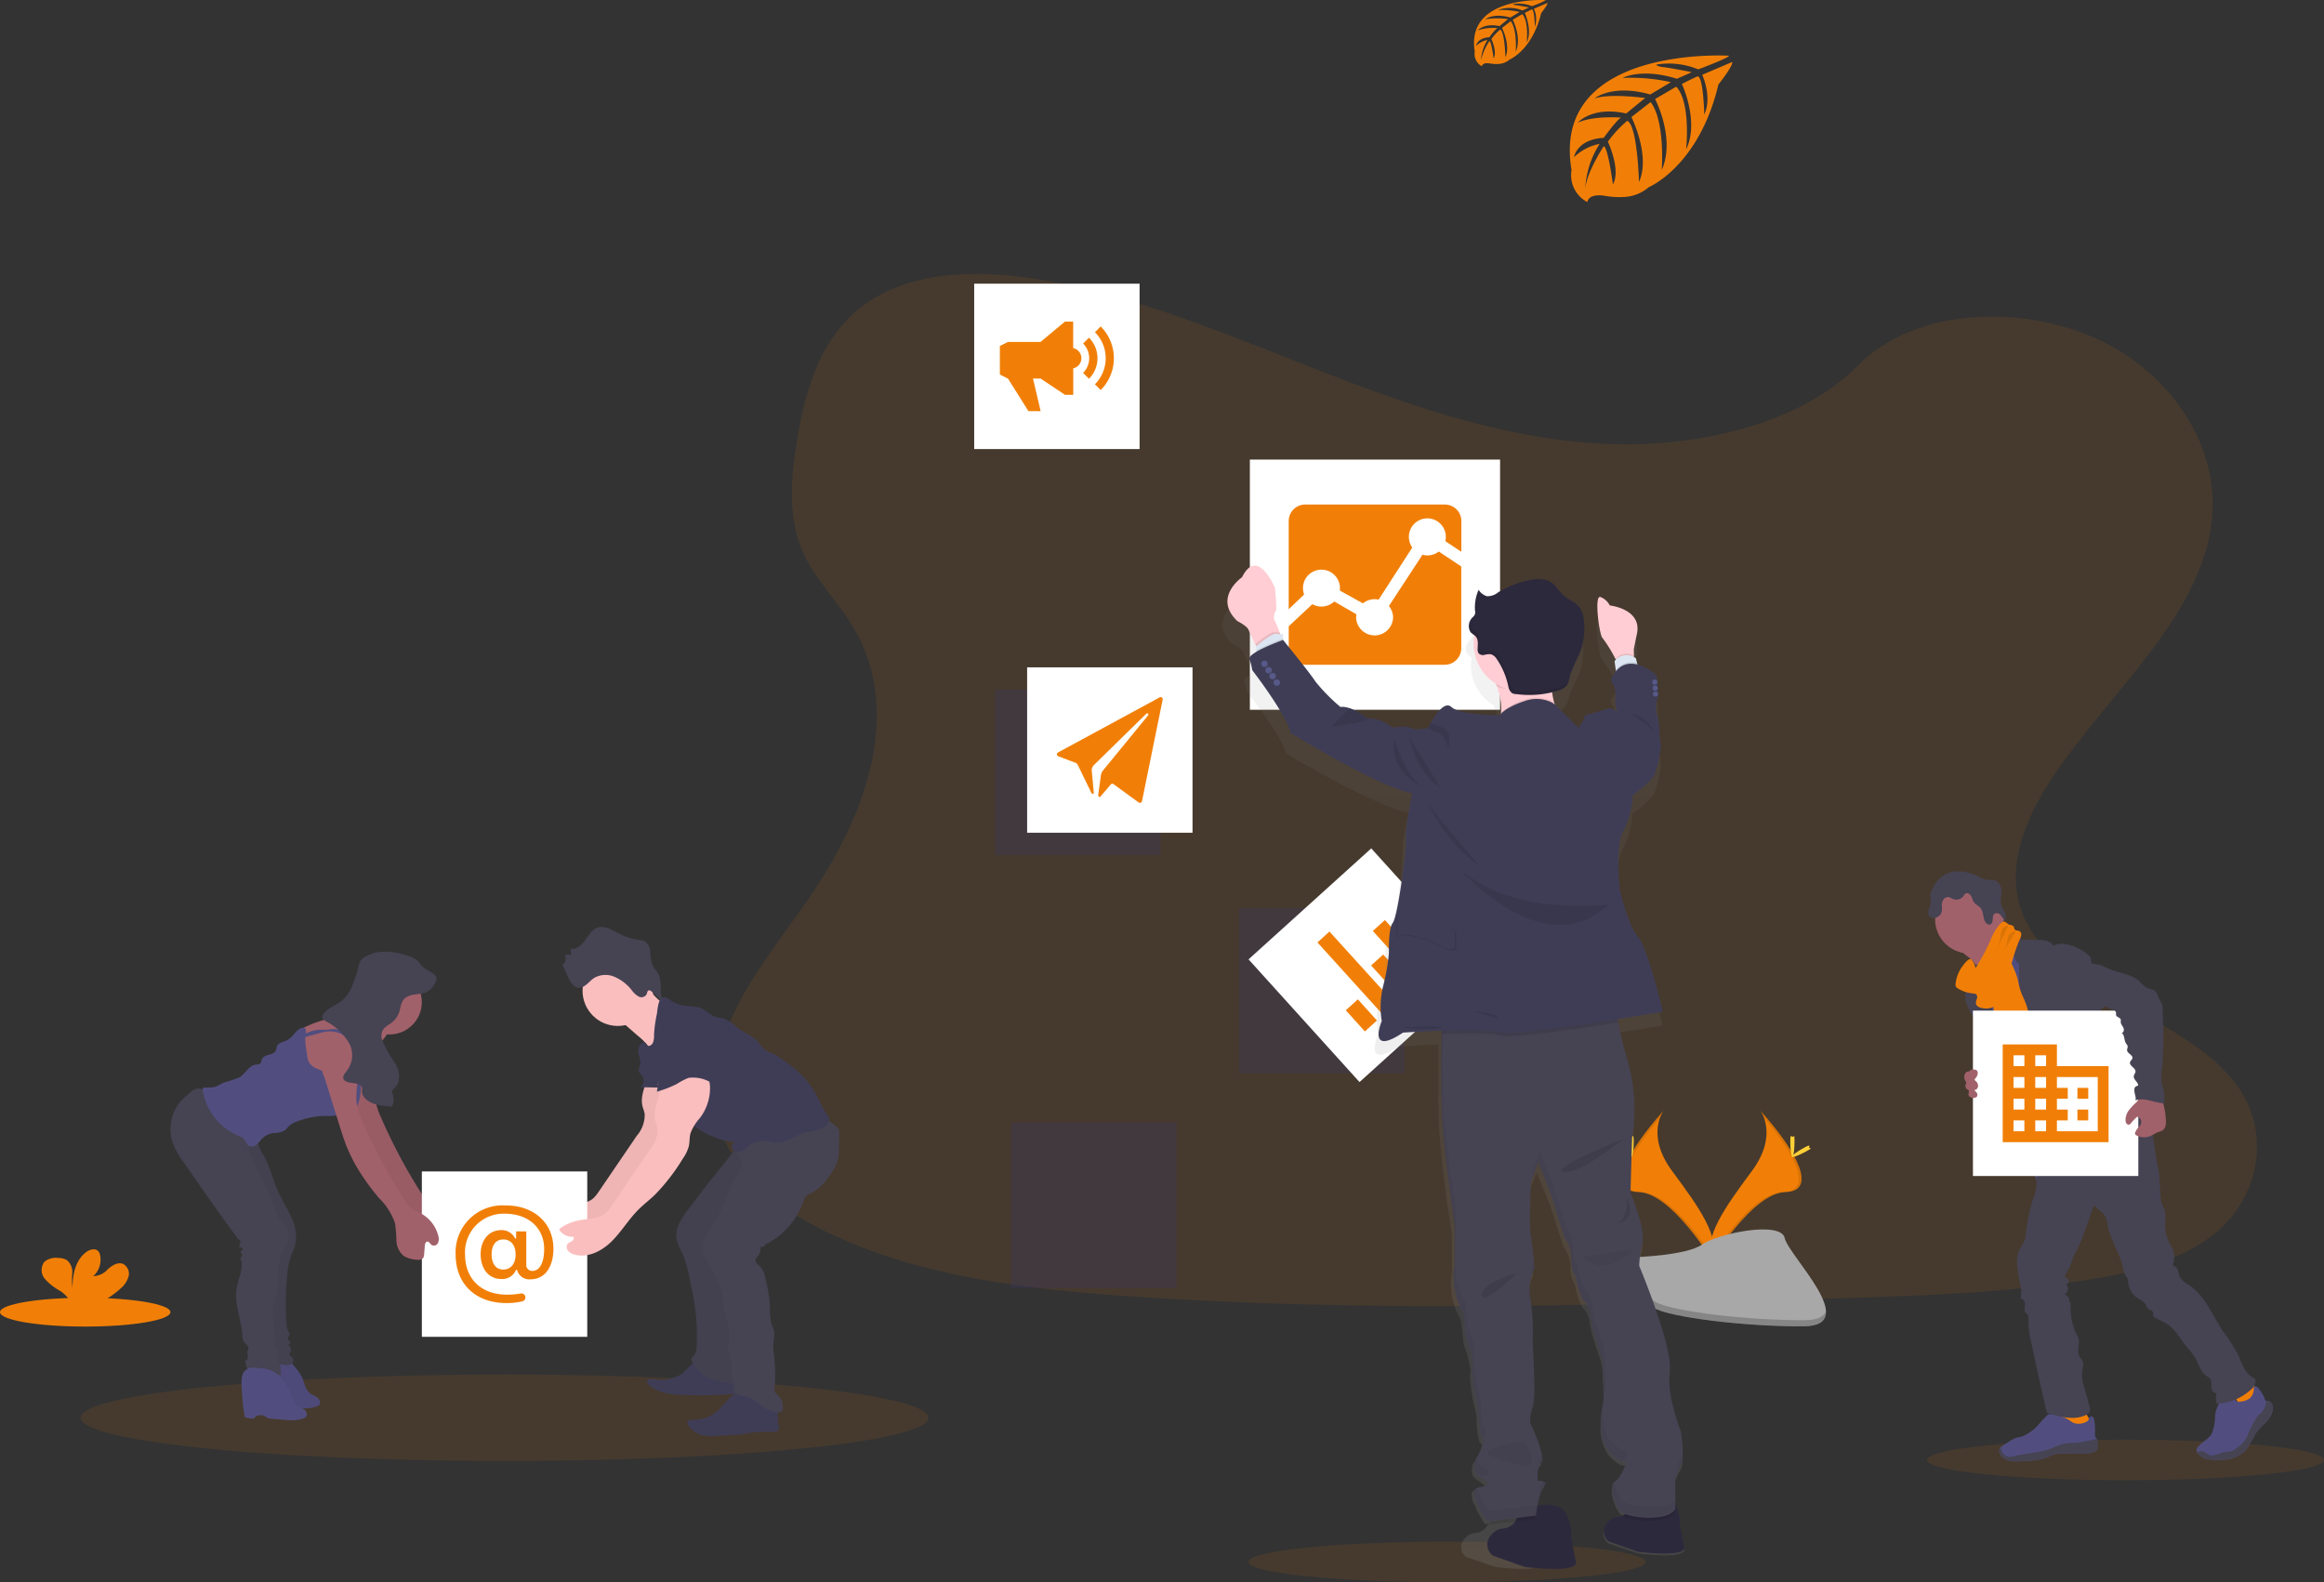 <svg xmlns="http://www.w3.org/2000/svg" xmlns:xlink="http://www.w3.org/1999/xlink" width="340.39" height="231.762" viewBox="0 0 340.39 231.762">
  <rect x="0" y="0" width="340.39" height="231.762" fill="#333333" stroke="none"/>
  <defs>
    <linearGradient id="linear-gradient" x1="0.501" y1="1" x2="0.501" gradientUnits="objectBoundingBox">
      <stop offset="0" stop-color="gray" stop-opacity="0.251"/>
      <stop offset="0.54" stop-color="gray" stop-opacity="0.122"/>
      <stop offset="1" stop-color="gray" stop-opacity="0.102"/>
    </linearGradient>
  </defs>
  <g id="undraw_mobile_marketing_iqbr" transform="translate(0 -59.421)">
    <path id="Path_419" data-name="Path 419" d="M238.285,71.945c-14.482-.5-28.275-5.178-41.445-10.293s-26.216-10.783-40.36-13.493C147.4,46.416,137,46.17,129.673,51.041c-7.049,4.7-9.326,12.788-10.55,20.3-.922,5.654-1.463,11.6,1.061,16.894,1.754,3.674,4.865,6.762,7.017,10.293,7.489,12.244,2.2,27.344-5.919,39.3-3.8,5.607-8.223,10.964-11.161,16.93s-4.3,12.81-1.725,18.9c2.546,6.042,8.617,10.571,15.193,13.761,13.356,6.476,29.089,8.331,44.441,9.38,33.974,2.325,68.127,1.318,102.19.311,12.607-.374,25.267-.752,37.668-2.7,6.887-1.083,14-2.8,19-6.937,6.348-5.265,7.921-14.182,3.667-20.783-7.134-11.074-26.851-13.826-31.844-25.71-2.743-6.541.074-13.828,4.064-19.895,8.557-13.016,22.9-24.433,23.652-39.311.519-10.217-6.375-20.45-17.035-25.285-11.172-5.068-26.668-4.43-34.907,3.958C265.988,69.065,251.072,72.388,238.285,71.945Z" transform="translate(-2.369 52.528)" fill="#f17f07" opacity="0.1"/>
    <ellipse id="Ellipse_39" data-name="Ellipse 39" cx="62.08" cy="6.327" rx="62.08" ry="6.327" transform="translate(11.819 260.772)" fill="#f17f07" opacity="0.1"/>
    <ellipse id="Ellipse_40" data-name="Ellipse 40" cx="29.082" cy="2.965" rx="29.082" ry="2.965" transform="translate(182.852 285.254)" fill="#f17f07" opacity="0.1"/>
    <ellipse id="Ellipse_41" data-name="Ellipse 41" cx="29.082" cy="2.965" rx="29.082" ry="2.965" transform="translate(282.225 270.315)" fill="#f17f07" opacity="0.1"/>
    <path id="Path_421" data-name="Path 421" d="M815.715,132.654s-26.139-1.577-23.057,16.739a4.451,4.451,0,0,0,2.322,4.706s.047-1.357,2.679-.9a11.932,11.932,0,0,0,2.841.137,5.9,5.9,0,0,0,3.474-1.431h0s7.345-3.036,10.2-15.044c0,0,2.114-2.62,2.03-3.294l-4.411,1.884s1.506,3.182.31,5.827c0,0-.143-5.712-.99-5.588-.174.025-2.294,1.1-2.294,1.1s2.6,5.541.621,9.571c0,0,.742-6.83-1.447-9.171l-3.1,1.813s3.03,5.725.978,10.4c0,0,.525-7.165-1.63-9.956l-2.813,2.195s2.847,5.641,1.111,9.515c0,0-.23-8.339-1.723-8.969a17.294,17.294,0,0,0-2.837,3.061s1.95,4.1.742,6.259c0,0-.742-5.557-1.35-5.588,0,0-2.453,3.682-2.707,6.209a13.393,13.393,0,0,1,2.111-6.557,7.387,7.387,0,0,0-3.753,1.943s.382-2.6,4.346-2.831c0,0,2.027-2.794,2.57-2.962,0,0-3.958-.332-6.358.733,0,0,2.111-2.456,7.084-1.338l2.775-2.269s-5.209-.711-7.42.075c0,0,2.546-2.173,8.171-.59l3.024-1.807a27.6,27.6,0,0,0-7.091-.621s2.794-1.506,7.975.127l2.173-.972s-3.257-.64-4.21-.742-1-.363-1-.363a11.284,11.284,0,0,1,6.156.7S815.793,132.943,815.715,132.654Z" transform="translate(-562.479 -65.072)" fill="#f17f07"/>
    <path id="Path_422" data-name="Path 422" d="M757.74,106.456s-11.8-.711-10.419,7.566a2.019,2.019,0,0,0,1.049,2.127s.022-.621,1.211-.407a5.436,5.436,0,0,0,1.282.062,2.676,2.676,0,0,0,1.571-.646h0s3.319-1.372,4.61-6.8c0,0,.956-1.183.931-1.487l-1.993.851a3.571,3.571,0,0,1,.143,2.633s-.062-2.58-.447-2.521c-.078,0-1.034.5-1.034.5s1.17,2.5.286,4.324c0,0,.335-3.086-.652-4.144l-1.4.82s1.369,2.586.441,4.7c0,0,.239-3.238-.736-4.5l-1.273.993s1.288,2.549.5,4.3c0,0-.1-3.769-.776-4.054a7.67,7.67,0,0,0-1.282,1.385s.879,1.863.332,2.828c0,0-.335-2.511-.621-2.524a8.357,8.357,0,0,0-1.223,2.794,6.041,6.041,0,0,1,.953-2.962,3.325,3.325,0,0,0-1.7.879s.171-1.177,1.968-1.279a7.752,7.752,0,0,1,1.161-1.341,7.279,7.279,0,0,0-2.872.332s.953-1.108,3.2-.621l1.242-1.024a10.712,10.712,0,0,0-3.353.034s1.152-.981,3.691-.267l1.366-.816a12.41,12.41,0,0,0-3.2-.276,4.911,4.911,0,0,1,3.6.056l.978-.438s-1.468-.289-1.9-.335-.453-.165-.453-.165a5.079,5.079,0,0,1,2.76.31A12.519,12.519,0,0,0,757.74,106.456Z" transform="translate(-531.314 -47.02)" fill="#f17f07"/>
    <ellipse id="Ellipse_42" data-name="Ellipse 42" cx="12.483" cy="2.111" rx="12.483" ry="2.111" transform="translate(0 249.521)" fill="#f17f07"/>
    <path id="Path_423" data-name="Path 423" d="M82.939,701.682a3.61,3.61,0,0,0,1.192-1.794,1.609,1.609,0,0,0-.832-1.828c-.764-.295-1.58.236-2.2.77a2.935,2.935,0,0,1-2.139,1.031,3.25,3.25,0,0,0,1-3.045,1.242,1.242,0,0,0-.279-.621c-.422-.453-1.192-.258-1.7.1-1.614,1.136-2.064,3.328-2.071,5.3a9.782,9.782,0,0,1-.031-2.173,2.239,2.239,0,0,0-.82-1.931,2.485,2.485,0,0,0-1.242-.295,2.6,2.6,0,0,0-2.03.577,2,2,0,0,0,.081,2.484,8.118,8.118,0,0,0,2.1,1.683,4.631,4.631,0,0,1,1.5,1.431,1.371,1.371,0,0,1,.112.255h4.548a12.655,12.655,0,0,0,2.813-1.943Z" transform="translate(-65.296 -453.505)" fill="#f17f07"/>
    <path id="Path_424" data-name="Path 424" d="M865.926,630.54s2.685,3.514-1.242,8.817-7.162,9.779-5.852,13.085c0,0,5.923-9.847,10.745-9.987S871.229,636.463,865.926,630.54Z" transform="translate(-608.08 -408.415)" fill="#f17f07"/>
    <path id="Path_425" data-name="Path 425" d="M866.266,630.54a4.424,4.424,0,0,1,.55,1.1c4.7,5.526,7.208,10.685,2.685,10.813-4.21.121-9.264,7.652-10.471,9.552a3.571,3.571,0,0,0,.143.435s5.923-9.847,10.745-9.987S871.569,636.463,866.266,630.54Z" transform="translate(-608.42 -408.415)" opacity="0.1"/>
    <path id="Path_426" data-name="Path 426" d="M897.041,643.241c0,1.242-.14,2.238-.31,2.238s-.31-1-.31-2.238.174-.652.345-.652S897.041,642,897.041,643.241Z" transform="translate(-634.203 -416.627)" fill="#ffd037"/>
    <path id="Path_427" data-name="Path 427" d="M899.231,647.835c-1.087.59-2.03.95-2.114.8s.733-.751,1.819-1.344.655-.158.739,0S900.318,647.242,899.231,647.835Z" transform="translate(-634.679 -419.756)" fill="#ffd037"/>
    <path id="Path_428" data-name="Path 428" d="M823.256,630.54s-2.685,3.514,1.242,8.817,7.162,9.779,5.855,13.085c0,0-5.923-9.847-10.745-9.987S817.953,636.463,823.256,630.54Z" transform="translate(-579.597 -408.415)" fill="#f17f07"/>
    <path id="Path_429" data-name="Path 429" d="M823.251,630.54a4.3,4.3,0,0,0-.549,1.1c-4.7,5.526-7.208,10.686-2.688,10.813,4.213.121,9.264,7.652,10.474,9.552a4.157,4.157,0,0,1-.143.435s-5.923-9.847-10.744-9.987S817.948,636.463,823.251,630.54Z" transform="translate(-579.592 -408.415)" opacity="0.1"/>
    <path id="Path_430" data-name="Path 430" d="M820.55,643.241c0,1.242.14,2.238.31,2.238s.31-1,.31-2.238-.174-.652-.345-.652S820.55,642,820.55,643.241Z" transform="translate(-581.886 -416.627)" fill="#ffd037"/>
    <path id="Path_431" data-name="Path 431" d="M813.543,647.835c1.083.59,2.03.95,2.111.8s-.729-.751-1.816-1.344-.658-.158-.739,0S812.469,647.242,813.543,647.835Z" transform="translate(-576.602 -419.756)" fill="#ffd037"/>
    <path id="Path_432" data-name="Path 432" d="M823.31,690.6s7.51-.233,9.773-1.844,11.552-3.536,12.107-.95,11.285,12.856,2.794,12.924-19.7-1.323-21.958-2.7S823.31,690.6,823.31,690.6Z" transform="translate(-583.789 -447.028)" fill="#a8a8a8"/>
    <path id="Path_433" data-name="Path 433" d="M848.155,708.819c-8.478.068-19.7-1.323-21.958-2.7-1.723-1.046-2.406-4.806-2.636-6.541h-.251s.475,6.057,2.735,7.432,13.479,2.766,21.958,2.7c2.446-.022,3.294-.891,3.247-2.173C850.909,708.316,849.977,708.8,848.155,708.819Z" transform="translate(-583.789 -456.022)" opacity="0.2"/>
    <rect id="Rectangle_196" data-name="Rectangle 196" width="24.224" height="24.224" transform="translate(181.464 192.431)" fill="#3a3768" opacity="0.3"/>
    <rect id="Rectangle_197" data-name="Rectangle 197" width="24.224" height="24.224" transform="translate(145.763 160.455)" fill="#3a3768" opacity="0.3"/>
    <rect id="Rectangle_198" data-name="Rectangle 198" width="24.224" height="24.224" transform="translate(148.091 223.86)" fill="#3a3768" opacity="0.3"/>
    <rect id="Rectangle_199" data-name="Rectangle 199" width="24.224" height="24.224" transform="translate(142.687 100.977)" fill="#fff"/>
    <path id="Path_434" data-name="Path 434" d="M563.64,265.79l-.86.857a3.033,3.033,0,0,1,0,4.293l.86.863A4.253,4.253,0,0,0,563.64,265.79Z" transform="translate(-404.14 -156.9)" fill="#f17f07"/>
    <path id="Path_435" data-name="Path 435" d="M538.288,258.888l-.848.848a5.4,5.4,0,0,1,0,7.625l.847.848a6.588,6.588,0,0,0,0-9.313Zm-4.036,3.173V258.18h-1.2l-3.576,2.98h-4.768l-1.192.6v4.175l1.192.6L527.7,271.3h1.788l-1.118-4.772h1.118l3.576,2.387h1.2v-3.881a1.524,1.524,0,0,0,0-2.974Z" transform="translate(-377.068 -151.653)" fill="#f17f07"/>
    <rect id="Rectangle_200" data-name="Rectangle 200" width="24.224" height="24.224" transform="matrix(0.742, -0.671, 0.671, 0.742, 182.871, 199.951)" fill="#fff"/>
    <path id="Path_436" data-name="Path 436" d="M673.34,543.831l1.757-1.6,9.624,10.608-1.77,1.6Zm4.151,9.934,1.77-1.6,2.794,3.1-1.77,1.6ZM681.2,547.2l1.77-1.6,4.4,4.865-1.766,1.6Zm.252-5.054,1.77-1.6,6.8,7.516-1.77,1.6Z" transform="translate(-480.377 -346.355)" fill="#f17f07"/>
    <rect id="Rectangle_201" data-name="Rectangle 201" width="36.648" height="36.648" transform="translate(183.064 126.744)" fill="#fff"/>
    <path id="Path_437" data-name="Path 437" d="M666.72,363.47l-4.917,7.515a2.677,2.677,0,0,1,.611,1.71,2.71,2.71,0,0,1-5.415,0,2.979,2.979,0,0,1,.047-.5l-3.25-1.879a2.719,2.719,0,0,1-3.208.4l-3.457,3.236v3.227a2.414,2.414,0,0,0,2.409,2.409h20.449a2.419,2.419,0,0,0,2.409-2.409V365.193L669.11,363a2.677,2.677,0,0,1-1.658.573,2.758,2.758,0,0,1-.714-.1Z" transform="translate(-458.374 -222.791)" fill="#f17f07"/>
    <path id="Path_438" data-name="Path 438" d="M651.921,357.884a2.705,2.705,0,0,1,2.71,2.705,1.757,1.757,0,0,1-.023.352L658,362.82a2.662,2.662,0,0,1,1.714-.611,2.6,2.6,0,0,1,.582.066l4.931-7.637a2.705,2.705,0,1,1,4.913-1.569,2.824,2.824,0,0,1-.075.639l2.348,1.555v-4.518a2.414,2.414,0,0,0-2.409-2.4H649.539a2.409,2.409,0,0,0-2.409,2.4v12.935l2.254-2.16a2.7,2.7,0,0,1,2.536-3.635Z" transform="translate(-458.374 -215.016)" fill="#f17f07"/>
    <rect id="Rectangle_202" data-name="Rectangle 202" width="24.224" height="24.224" transform="translate(150.442 157.177)" fill="#fff"/>
    <path id="Path_439" data-name="Path 439" d="M565.472,435.407l-14.9,8.072a.31.31,0,0,0,.022.556l2.542.959a.621.621,0,0,1,.335.31l1.974,4.067c.037.18.369.23.372.047l-.31-3.362a1.2,1.2,0,0,1,.273-.68l7.724-7.569a.193.193,0,0,1,.171-.05.177.177,0,0,1,.1.282l-6.659,8.14a1.487,1.487,0,0,0-.261.671l-.4,2.9c.031.255.23.351.391.124l1.434-1.686a.31.31,0,0,1,.422-.068l3.7,2.695a.31.31,0,0,0,.469-.183l3.033-14.9a.31.31,0,0,0-.435-.335Z" transform="translate(-395.609 -273.835)" fill="#f17f07"/>
    <path id="Path_440" data-name="Path 440" d="M1022.238,772.231a9.442,9.442,0,0,0,4.222-.143c.208-.065.447-.208.419-.422a.494.494,0,0,0-.1-.2,13.172,13.172,0,0,1-1.282-2.431.2.2,0,0,0-.078-.109.189.189,0,0,0-.137,0c-.621.161-1.161.565-1.782.736a2.547,2.547,0,0,1-.969.075c-.279-.031-.664-.264-.916-.236C1021.775,770.418,1022.129,771.29,1022.238,772.231Z" transform="translate(-720.535 -503.828)" fill="#f17f07"/>
    <path id="Path_441" data-name="Path 441" d="M1106.106,761.284a7.213,7.213,0,0,0,2.443-2.294.374.374,0,0,0,.065-.2.4.4,0,0,0-.077-.193,7.954,7.954,0,0,0-1.984-2.142,5.871,5.871,0,0,0-1.108,1.021c-.233.245-.879.649-.885,1.015,0,.22.245.459.36.621.155.23.31.466.444.7A11.633,11.633,0,0,1,1106.106,761.284Z" transform="translate(-777.727 -495.244)" fill="#f17f07"/>
    <path id="Path_442" data-name="Path 442" d="M1009.445,778.4a.931.931,0,0,1-.168.621.829.829,0,0,1-.357.208c-1.974.7-4.247-.177-6.209.521-.407.143-.789.348-1.2.484a6.471,6.471,0,0,1-1.481.264c-.7.068-1.4.109-2.1.127a5.071,5.071,0,0,1-1.577-.137,1.909,1.909,0,0,1-1.211-.959.931.931,0,0,1-.059-.683.772.772,0,0,1,.127-.22,1.888,1.888,0,0,1,.466-.376l.726-.469a4.852,4.852,0,0,1,1.1-.584c.286-.093.593-.133.882-.217a6.091,6.091,0,0,0,2.521-1.884l.987-1.052a.966.966,0,0,1,.341-.273.932.932,0,0,1,.422-.043,5.7,5.7,0,0,1,2.692.907,3.89,3.89,0,0,0,.664.391,2.372,2.372,0,0,0,1.863-.233c.255-.133.2-.217.31-.456s.366-.394.59-.174a.648.648,0,0,1,.14.267,7.406,7.406,0,0,1,.134,2.195.973.973,0,0,0,.043.341,2.082,2.082,0,0,0,.192.31.491.491,0,0,1,.04.081,2.154,2.154,0,0,1,.112,1.043Z" transform="translate(-702.216 -507.143)" fill="#514e7f"/>
    <path id="Path_443" data-name="Path 443" d="M1009.445,786.48a.931.931,0,0,1-.168.621.829.829,0,0,1-.357.208c-1.974.7-4.247-.177-6.209.521-.407.143-.789.348-1.2.484a6.471,6.471,0,0,1-1.481.264c-.7.068-1.4.109-2.1.127a5.066,5.066,0,0,1-1.577-.137,1.909,1.909,0,0,1-1.211-.959.931.931,0,0,1-.059-.683.775.775,0,0,1,.127-.22c.118.242.2.559.273.674a1.379,1.379,0,0,0,.931.667,2.363,2.363,0,0,0,.841-.109c1.788-.444,3.688-.45,5.4-1.121a12.917,12.917,0,0,1,1.77-.68,14.067,14.067,0,0,1,1.912-.155c1.009-.081,1.984-.385,2.98-.543A2.155,2.155,0,0,1,1009.445,786.48Z" transform="translate(-702.216 -515.227)" fill="#464353"/>
    <path id="Path_444" data-name="Path 444" d="M1099.277,763.984a3.583,3.583,0,0,1-1.09,1.94,12.454,12.454,0,0,0-1.521,1.667A13.7,13.7,0,0,1,1095.26,770a3.808,3.808,0,0,1-.844.621,5.841,5.841,0,0,1-1.1.5,8.389,8.389,0,0,1-3.1.171,2.761,2.761,0,0,1-.981-.193,2.843,2.843,0,0,1-.416-.251,1.975,1.975,0,0,1-.621-.643.646.646,0,0,1-.059-.463,1.054,1.054,0,0,1,.311-.453,7,7,0,0,1,.748-.674,4.437,4.437,0,0,0,.975-.857,2.794,2.794,0,0,0,.376-.857,7.667,7.667,0,0,0,.273-1.63,5.141,5.141,0,0,1,.115-1.09c.158-.559.574-1.065.525-1.645a.422.422,0,0,1,.022-.248.388.388,0,0,1,.2-.121,3.538,3.538,0,0,1,1.018-.233,1.174,1.174,0,0,1,.931.369c.146.174.239.416.453.494a.751.751,0,0,0,.31,0,2.64,2.64,0,0,0,1.478-.456,1.862,1.862,0,0,0,.621-1.357c0-.193-.087-.394.208-.435.227-.031.4.2.518.36a5.068,5.068,0,0,1,1,1.816.5.5,0,0,1,.189-.037.811.811,0,0,1,.677.348A1.341,1.341,0,0,1,1099.277,763.984Z" transform="translate(-766.39 -498.065)" fill="#514e7f"/>
    <path id="Path_445" data-name="Path 445" d="M1099.45,768.783a3.583,3.583,0,0,1-1.09,1.94,12.449,12.449,0,0,0-1.521,1.667,13.7,13.7,0,0,1-1.406,2.409,3.808,3.808,0,0,1-.844.621,5.83,5.83,0,0,1-1.1.5,8.386,8.386,0,0,1-3.1.171,2.76,2.76,0,0,1-.981-.192,2.852,2.852,0,0,1-.416-.251,1.974,1.974,0,0,1-.621-.643,1.512,1.512,0,0,1,.64-.152c.463.025.8.459,1.242.593.621.189,1.242-.255,1.891-.407.416-.1.857-.068,1.264-.2a3.119,3.119,0,0,0,.931-.565,4.728,4.728,0,0,0,1-.962,6.143,6.143,0,0,0,.587-1.167,16.674,16.674,0,0,1,1.183-2.263,1.509,1.509,0,0,1,.242-.31c.1-.09.217-.155.311-.236a2.468,2.468,0,0,0,.751-1.369,2.3,2.3,0,0,1,.168-.456.811.811,0,0,1,.677.348A1.341,1.341,0,0,1,1099.45,768.783Z" transform="translate(-766.563 -502.864)" fill="#464353"/>
    <path id="Path_446" data-name="Path 446" d="M978.55,546.291a4.508,4.508,0,0,1,1.267,1.481c.31.584,2.015,5.116,1.915,5.765.559-.565,2.775-.658,3.331-1.22.236-.236,1.512-1.416,1.7-1.689s1.611-.86,1.766-1.139c.581-1.04-4.117-4.967-3.517-6.01a.254.254,0,0,0,.05-.161.248.248,0,0,0-.078-.124,7.468,7.468,0,0,0-1.36-.931,2.174,2.174,0,0,1-1.037-1.242,4.46,4.46,0,0,0-1.2.813q-1.288,1.1-2.539,2.26c-.329.31-.956.7-1.108,1.136S978.236,546.037,978.55,546.291Z" transform="translate(-690.261 -346.686)" fill="#a1616a"/>
    <path id="Path_447" data-name="Path 447" d="M991.733,552.61a13.611,13.611,0,0,0-2.012,1.645,4.025,4.025,0,0,0-1.282,2.052c-.059.31-.05.639-.1.959-.208,1.391-1.416,2.412-1.947,3.725a6.37,6.37,0,0,0-.341,1.242,14.633,14.633,0,0,0-.242,2.44c0,.795.764,1.341,1.049,2.083a12.641,12.641,0,0,1,.506,2.257,27.5,27.5,0,0,0,1.27,4.191c1.049,2.9,4.449,10.906,5.5,13.805,3.213-.807,11.769-2.661,14.613-4.346.95-.565-6.581-6.948-5.566-7.389a.512.512,0,0,0,.283-.214.491.491,0,0,0,0-.31c-1.012-4.436-4.188-8.072-5.625-12.418a37.507,37.507,0,0,0-2.08-4.207c-.621-1.291-.947-2.716-1.683-3.943a2.633,2.633,0,0,0-.537-.674,3.294,3.294,0,0,0-.6-.357C992.534,552.936,992.143,552.815,991.733,552.61Z" transform="translate(-695.842 -354.678)" fill="#514e7f"/>
    <circle id="Ellipse_43" data-name="Ellipse 43" cx="5.029" cy="5.029" r="5.029" transform="translate(283.43 189.041)" fill="#a1616a"/>
    <path id="Path_448" data-name="Path 448" d="M997.43,546.79a1.686,1.686,0,0,1,1.891-.27.931.931,0,0,1,.562.906l2.484.037a5.194,5.194,0,0,1,1.183.109,1.72,1.72,0,0,1,.987.621c.031.04.065.087.115.1a.2.2,0,0,0,.115-.04,2.189,2.189,0,0,1,1.242-.223,6.713,6.713,0,0,1,3.651,1.6,1.183,1.183,0,0,1,.435.531c.087.282,0,.646.2.838,0,2.344.8,4.526,1.341,6.808a3.018,3.018,0,0,0,.754,1.083,4.346,4.346,0,0,1,.807,1.2c.453,1.183-.174,2.57.27,3.759a6.056,6.056,0,0,0,.857,1.35,3.479,3.479,0,0,1,.73,1.745c.019.286-.019.571,0,.86a5.242,5.242,0,0,0,.2,1.13c.18.686.373,1.372.571,2.055a4.624,4.624,0,0,0,1.735,2.89c-2.393.407-4.914.8-7.2-.028a3.721,3.721,0,0,1-.9-.45,5.168,5.168,0,0,1-1.574-2.539,11.937,11.937,0,0,1-.882-3.278,3.751,3.751,0,0,0-.149-1.071,2.993,2.993,0,0,0-1.413-1.332,6.8,6.8,0,0,1-1.7-1.323,2.639,2.639,0,0,1-.689-1.987c.043-.351.18-.689.2-1.043a.835.835,0,0,0-.484-.86c-1.742-.528-2.574-2.589-2.962-4.368a13.936,13.936,0,0,1-.224-2.794l-.022-1.8a2.384,2.384,0,0,1-.782-1.72,1.926,1.926,0,0,0,0-.568,1.59,1.59,0,0,0-.4-.621A5.248,5.248,0,0,1,997.43,546.79Z" transform="translate(-703.855 -350.358)" fill="#464353"/>
    <path id="Path_449" data-name="Path 449" d="M979.393,562.964a13.291,13.291,0,0,1-.056,1.689c-.05.211-.134.413-.2.621a3.664,3.664,0,0,0,.233,2.366,13.151,13.151,0,0,0,1.208,2.1,3.2,3.2,0,0,1,.388.723,3.749,3.749,0,0,1,.149.829,25.241,25.241,0,0,0,.593,3.334,6.551,6.551,0,0,0,1.173,2.679.813.813,0,0,0,.484.329.874.874,0,0,0,.413-.087l1.285-.487a.9.9,0,0,0,.31-.161.78.78,0,0,0,.18-.5,7.393,7.393,0,0,0-.565-3.046c-1.043-2.962-2.428-5.815-3.1-8.879-.189-.857-.289-2.173-.913-2.841-.258-.279-.171-.161-.478,0a3.9,3.9,0,0,0-.45.239A1.474,1.474,0,0,0,979.393,562.964Z" transform="translate(-691.176 -360.78)" fill="#464353"/>
    <path id="Path_450" data-name="Path 450" d="M1059.24,625.68" transform="translate(-746.476 -405.064)" fill="#464353"/>
    <path id="Path_451" data-name="Path 451" d="M991.96,565.054q.512,2.71,1.046,5.423l4.992-1.31a3.5,3.5,0,0,0-.432-1.493c-.456-1.142-.466-2.412-.835-3.586-.279-.894-.764-1.717-1.024-2.617-.152-.522-.227-1.068-.376-1.593a12.17,12.17,0,0,0-.587-1.518,9.673,9.673,0,0,0-1.09-2.021,3.184,3.184,0,0,0-1.683,1.09,2.315,2.315,0,0,0-.31,1.074c-.087,1.124.31,2.251.183,3.362a9.935,9.935,0,0,0,.115,3.188Z" transform="translate(-699.869 -357.25)" fill="#f17f07"/>
    <path id="Path_452" data-name="Path 452" d="M1006.208,638.106a6.006,6.006,0,0,1-.456,3.235,25.124,25.124,0,0,0-1.018,4.871,4.036,4.036,0,0,1-.251,1.242,11.615,11.615,0,0,1-.605.993,4.978,4.978,0,0,0-.382,2.99c.071.671.18,1.338.31,2a5.038,5.038,0,0,1,.13,2.434c.394-.087.664.422.649.829s-.158.841.034,1.2c.49.177.5.851.481,1.369a11.549,11.549,0,0,0,.338,2.682q1.111,5.337,2.359,10.645c1.8.559,3.9,1.139,5.61.366a1.1,1.1,0,0,0,.711-.714,1.286,1.286,0,0,0-.068-.55l-.813-2.955a5.443,5.443,0,0,1-.292-2.173c.081-.55.31-1.139.05-1.621a4.668,4.668,0,0,0-.341-.453c-.428-.621-.2-1.456-.168-2.213a1.734,1.734,0,0,0-.037-.506,2.657,2.657,0,0,0-.239-.556,8.485,8.485,0,0,1-.931-4.222,1.037,1.037,0,0,0-.075-.553,1.268,1.268,0,0,1-.136-.224.6.6,0,0,1,.043-.407,3.534,3.534,0,0,1-.655-.621.931.931,0,0,0,.155-1.434.478.478,0,0,0,.23-.823c-.106-.074-.242-.105-.31-.211-.115-.155-.022-.376.071-.543l.5-.9c.369-.664.453-1.487.851-2.136a16.025,16.025,0,0,0,1.31-2.99l1.416-3.943.962.835a3.017,3.017,0,0,1,.792.9,3.817,3.817,0,0,1,.254,1.08c.354,2.142,1.7,4,2.2,6.113a4.119,4.119,0,0,0,.453,1.366,2.96,2.96,0,0,1,.261.391,2.058,2.058,0,0,1,.109.649,3.024,3.024,0,0,0,1.276,2.173c.472.31,1.071.549,1.319,1.065a2.1,2.1,0,0,0,.217.453c.23.276.726.311.826.655.053.2-.05.425.062.6a.543.543,0,0,0,.233.174l1.388.7c1.552.773,2.335,2.546,3.48,3.846a7.986,7.986,0,0,1,1.04,1.378c.494.882.723,1.99,1.552,2.558a2.415,2.415,0,0,1,.6.447c.264.345.168.829.189,1.264s.357.95.77.82a3,3,0,0,0,0,1.6,8.09,8.09,0,0,0,4.905-1.987,1.935,1.935,0,0,0,.8-1.338.516.516,0,0,0-.059-.267.725.725,0,0,0-.31-.236c-1.294-.7-1.686-2.328-2.334-3.651a30.542,30.542,0,0,0-2.136-3.253c-1.552-2.328-2.589-5.144-4.92-6.684a3.331,3.331,0,0,1-1.363-1.2,9.548,9.548,0,0,1-.273-.993.835.835,0,0,0-.729-.621,4.432,4.432,0,0,0,.168-1.552,1.929,1.929,0,0,0-.078-.667,3.145,3.145,0,0,0-.342-.658,6.38,6.38,0,0,1-.878-3.415,5.5,5.5,0,0,0-.059-1.835c-.093-.31-.255-.568-.37-.857a5.344,5.344,0,0,1-.267-1.6l-.127-2.046a9.781,9.781,0,0,0-.264-2.021c-.431-1.586-.844-8.233-2.307-8.981s-3.958,4.365-5.588,4.467a7.456,7.456,0,0,0-2.136.41,10.353,10.353,0,0,0-2.9,1.922l-3.018,2.533a11.007,11.007,0,0,1-1.872,1.35Z" transform="translate(-707.994 -406.215)" fill="#464353"/>
    <path id="Path_453" data-name="Path 453" d="M962.852,519.008a3.793,3.793,0,0,1,2.927-1.428,6.829,6.829,0,0,1,3.235.813,4.167,4.167,0,0,0,.931.388c.534.109,1.124-.037,1.6.217a1.925,1.925,0,0,1,.7,1.922,3.5,3.5,0,0,0,.192,2.127,5.884,5.884,0,0,1,.369.553,1.844,1.844,0,0,1-.034,1.183,9.508,9.508,0,0,1-.621-.779.723.723,0,0,0-.878-.23c-.273.183-.273.522-.286.823s-.093.664-.379.764a.621.621,0,0,1-.621-.248c-.487-.6-.292-1.552-.773-2.148-.276-.341-.733-.506-.987-.863-.2-.279-.248-.643-.422-.931s-.581-.525-.854-.31a1.162,1.162,0,0,0-.227.31,1.307,1.307,0,0,1-1.552.466,2.723,2.723,0,0,0-.674-.289.829.829,0,0,0-.767.416,1.651,1.651,0,0,0-.2.888,2.065,2.065,0,0,1-.168,1.22,1.26,1.26,0,0,1-.36.31,1.066,1.066,0,0,1-1.18.121.888.888,0,0,1-.264-.826,6.8,6.8,0,0,1,.251-.872c.186-.658-.056-1.4.149-2.021A6.359,6.359,0,0,1,962.852,519.008Z" transform="translate(-679.115 -330.523)" fill="#464353"/>
    <path id="Path_454" data-name="Path 454" d="M974.384,550.407a.777.777,0,0,0,.047.463.75.75,0,0,0,.251.242,5.209,5.209,0,0,0,2.372.767.715.715,0,0,1,.31.084.587.587,0,0,1,.14.661,1.761,1.761,0,0,0-.149.7c.062.444.587.646,1.034.7a2.4,2.4,0,0,0,1.8-.348,2.773,2.773,0,0,0,.742-1.115c1.22-2.794,1.648-5.9,2.884-8.692a1.765,1.765,0,0,0,.186-.581.577.577,0,0,0-.23-.537c-.23-.143-.587-.062-.742-.283-.078-.115-.068-.267-.137-.385-.143-.255-.515-.224-.773-.36-.2-.109-.338-.31-.559-.369a.714.714,0,0,0-.584.251,7.5,7.5,0,0,0-1.509,2.543,30.215,30.215,0,0,1-2.173,4.008,2.317,2.317,0,0,0-.677-1.326c-.379-.078-.869.59-1.074.841a5.328,5.328,0,0,0-1.158,2.732Z" transform="translate(-687.952 -346.919)" fill="#f17f07"/>
    <rect id="Rectangle_203" data-name="Rectangle 203" width="24.224" height="24.224" transform="translate(288.971 207.462)" fill="#fff"/>
    <path id="Path_455" data-name="Path 455" d="M1004.581,602.449V599.27H996.64v14.311h15.507V602.449Zm-4.765,9.54h-1.586V610.4h1.586Zm0-3.179h-1.586v-1.589h1.586Zm0-3.179h-1.586v-1.593h1.586Zm0-3.182h-1.586v-1.593h1.586Zm3.176,9.54h-1.583V610.4h1.586Zm0-3.179h-1.583v-1.589h1.586Zm0-3.179h-1.583v-1.593h1.586Zm0-3.182h-1.583v-1.593h1.586Zm7.569,9.54h-5.979V610.4h1.586V608.81h-1.586v-1.589h1.586v-1.593h-1.586v-1.589h5.979Zm-1.391-6.358h-1.586v1.593h1.586Zm0,3.179h-1.586V610.4h1.586Z" transform="translate(-703.31 -386.853)" fill="#f17f07"/>
    <path id="Path_456" data-name="Path 456" d="M1056.275,623.571a9.79,9.79,0,0,0-1.149,1.2,2.4,2.4,0,0,0-.528,1.552.8.8,0,0,0,.149.453.388.388,0,0,0,.432.133.62.62,0,0,0,.211-.189,9.976,9.976,0,0,1,.714-.776c.093-.09.211-.186.335-.152a.355.355,0,0,1,.146.1.987.987,0,0,1,.31.469,1.111,1.111,0,0,1-.329.9,2.343,2.343,0,0,0-.556.823.351.351,0,0,0,0,.264.431.431,0,0,0,.165.143,2.4,2.4,0,0,0,2.009.13c.431-.171.8-.469,1.242-.621a2.987,2.987,0,0,0,.549-.2,1.129,1.129,0,0,0,.487-.726,3.105,3.105,0,0,0,.034-.9,10.246,10.246,0,0,0-.748-3.384.4.4,0,0,0-.121-.18.426.426,0,0,0-.2-.059,5.087,5.087,0,0,0-1.962-.133,1.343,1.343,0,0,0-.463.413C1056.877,622.941,1056.275,623.429,1056.275,623.571Z" transform="translate(-743.275 -402.766)" fill="#a1616a"/>
    <path id="Path_457" data-name="Path 457" d="M1042.462,580.578c0-.521-.646-1.773.375-1.863,0-.553-.785-.9-.643-1.484.05-.2.208-.357.233-.556.065-.568-.959-.875-.792-1.422.062-.208.289-.335.338-.546.115-.49-.764-.711-.779-1.214,0-.171.093-.332.087-.5,0-.214-.186-.376-.289-.559-.264-.475-.137-1.211-.621-1.453.31.025.431-.45.295-.742s-.4-.543-.4-.866a1.366,1.366,0,0,0,0-.357c-.09-.31-.6-.332-.683-.643a3.363,3.363,0,0,1,0-.351c-.031-.242-.279-.391-.512-.463a2.038,2.038,0,0,1-.683-.242c-.149-.115-.31-.31-.481-.2-.059.034-.09.1-.137.155-.189.22-.552.124-.795-.04a3.288,3.288,0,0,1-1.217-2.192c-.155-.844-.146-1.717-.332-2.555a5.875,5.875,0,0,0-.227-.764,3.947,3.947,0,0,1-.36-.764c-.037-.487.975-.155,1.36-.106a6.042,6.042,0,0,1,1.105.208,11.69,11.69,0,0,1,1.127.494c1.552.68,3.39.764,4.626,1.9a3.847,3.847,0,0,0,1.273,1.034,6.473,6.473,0,0,1,.714.186c.587.276.677,1.052,1,1.614a3.461,3.461,0,0,1,.264.466,1.834,1.834,0,0,1,.084.6l.043,1.475a54.441,54.441,0,0,1-.118,7.4,6.109,6.109,0,0,0,.028,2.422c.062.211.152.413.2.621a4.236,4.236,0,0,1,.081.767l.034.953a.23.23,0,0,1-.3.282c-1.332-.118-2.673-.869-3.93-.416" transform="translate(-729.649 -360.254)" fill="#464353"/>
    <path id="Path_458" data-name="Path 458" d="M978.867,611.445a.41.41,0,0,0-.149.124,1.059,1.059,0,0,0,0,1.26.425.425,0,0,1,.075.124.367.367,0,0,1-.037.211.7.7,0,0,0,.1.782c.1.081.227.121.289.227.109.18-.044.41-.019.621.031.276.357.413.621.447a.661.661,0,0,0,.605-.161.5.5,0,0,0,0-.549,1.469,1.469,0,0,0-.41-.41.621.621,0,0,0,.587-.568.882.882,0,0,0-.354-.773c-.056-.047-.124-.093-.14-.168s.059-.177.127-.248c.31-.31.549-1.071-.034-1.242a1.437,1.437,0,0,0-.621.028c-.149.047-.149.137-.264.2S979,611.38,978.867,611.445Z" transform="translate(-690.808 -395.011)" fill="#a1616a"/>
    <path id="Path_459" data-name="Path 459" d="M994.069,543.14a1.024,1.024,0,0,0-.788.4,2.269,2.269,0,0,0-.329,1.056,9.255,9.255,0,0,1-1.242,3.371" transform="translate(-699.91 -348.148)" opacity="0.1"/>
    <path id="Path_460" data-name="Path 460" d="M997.645,545.88a1.2,1.2,0,0,0-1.031.621,3.446,3.446,0,0,0-.261,1.052,5.719,5.719,0,0,1-1.034,2.207" transform="translate(-702.4 -350.038)" opacity="0.1"/>
    <path id="Path_461" data-name="Path 461" d="M324.549,602.311c.18,1.962-1.3,3.862-.869,5.78.093.41.27.8.335,1.211a4.677,4.677,0,0,1-1.152,3.173l-5.569,8.177a5.3,5.3,0,0,1-.8.984c-1.068.931-2.664.848-4.064,1.13a6.969,6.969,0,0,0-2.719,1.2.177.177,0,0,0-.037.245,2.344,2.344,0,0,0,2.024.95c.146.192,0,.475-.2.621-.31.208-.711.261-.77.77a.832.832,0,0,0,.1.509,1.574,1.574,0,0,0,.975.677c1.928.59,4.014-.444,5.455-1.863s2.484-3.188,3.9-4.626c.785-.792,1.676-1.475,2.484-2.245a28.572,28.572,0,0,0,4.076-5.278,5.857,5.857,0,0,0,.882-1.794c.149-.64.081-1.313.255-1.947a7.025,7.025,0,0,1,1.335-2.173,7.214,7.214,0,0,0,1.518-4.7,4.5,4.5,0,0,0-2.751-3.9,2.462,2.462,0,0,0-1.552-.1,3.747,3.747,0,0,0-1.571,1.242l-1.056,1.223a2.818,2.818,0,0,0-.621.931.978.978,0,0,0,.217,1.04" transform="translate(-229.587 -386.691)" fill="#fbbebe"/>
    <path id="Path_462" data-name="Path 462" d="M324.549,602.311c.18,1.962-1.3,3.862-.869,5.78.093.41.27.8.335,1.211a4.677,4.677,0,0,1-1.152,3.173l-5.569,8.177a5.3,5.3,0,0,1-.8.984c-1.068.931-2.664.848-4.064,1.13a6.969,6.969,0,0,0-2.719,1.2.177.177,0,0,0-.037.245,2.344,2.344,0,0,0,2.024.95c.146.192,0,.475-.2.621-.31.208-.711.261-.77.77a.832.832,0,0,0,.1.509,1.574,1.574,0,0,0,.975.677c1.928.59,4.014-.444,5.455-1.863s2.484-3.188,3.9-4.626c.785-.792,1.676-1.475,2.484-2.245a28.572,28.572,0,0,0,4.076-5.278,5.857,5.857,0,0,0,.882-1.794c.149-.64.081-1.313.255-1.947a7.025,7.025,0,0,1,1.335-2.173,7.214,7.214,0,0,0,1.518-4.7,4.5,4.5,0,0,0-2.751-3.9,2.462,2.462,0,0,0-1.552-.1,3.747,3.747,0,0,0-1.571,1.242l-1.056,1.223a2.818,2.818,0,0,0-.621.931.978.978,0,0,0,.217,1.04" transform="translate(-229.587 -386.691)" opacity="0.05"/>
    <path id="Path_463" data-name="Path 463" d="M214.494,608.59c.31.981.621,1.962,1,2.918a24.7,24.7,0,0,0,2.58,4.706,33.914,33.914,0,0,0,2.133,2.794,9.391,9.391,0,0,1,2.347,3.679,18.632,18.632,0,0,1,.211,2.536,3.1,3.1,0,0,0,1.04,2.248,3.865,3.865,0,0,0,1.714.565c.428.068.965.09,1.189-.282a1.058,1.058,0,0,0,.118-.491l.106-1.242c.022-.267.115-.621.382-.621s.4.345.621.5a.674.674,0,0,0,.931-.31,1.552,1.552,0,0,0,.025-1.086,5.16,5.16,0,0,0-2.648-3.281,7.956,7.956,0,0,1-1.291-.674,4.394,4.394,0,0,1-1.015-1.279,80.278,80.278,0,0,1-6.364-11.955,8.844,8.844,0,0,1-.655-2.356,15.216,15.216,0,0,1,.1-2.484,14.216,14.216,0,0,0-.41-4.433,3.487,3.487,0,0,0-.425-1.077,2.411,2.411,0,0,0-3.3-.475,3.4,3.4,0,0,0-1.31,2.4,6.842,6.842,0,0,0,.655,2.484Q213.367,604.98,214.494,608.59Z" transform="translate(-161.958 -384.634)" fill="#a1616a"/>
    <path id="Path_464" data-name="Path 464" d="M214.494,608.59c.31.981.621,1.962,1,2.918a24.7,24.7,0,0,0,2.58,4.706,33.914,33.914,0,0,0,2.133,2.794,9.391,9.391,0,0,1,2.347,3.679,18.632,18.632,0,0,1,.211,2.536,3.1,3.1,0,0,0,1.04,2.248,3.865,3.865,0,0,0,1.714.565c.428.068.965.09,1.189-.282a1.058,1.058,0,0,0,.118-.491l.106-1.242c.022-.267.115-.621.382-.621s.4.345.621.5a.674.674,0,0,0,.931-.31,1.552,1.552,0,0,0,.025-1.086,5.16,5.16,0,0,0-2.648-3.281,7.956,7.956,0,0,1-1.291-.674,4.394,4.394,0,0,1-1.015-1.279,80.278,80.278,0,0,1-6.364-11.955,8.844,8.844,0,0,1-.655-2.356,15.216,15.216,0,0,1,.1-2.484,14.216,14.216,0,0,0-.41-4.433,3.487,3.487,0,0,0-.425-1.077,2.411,2.411,0,0,0-3.3-.475,3.4,3.4,0,0,0-1.31,2.4,6.842,6.842,0,0,0,.655,2.484Q213.367,604.98,214.494,608.59Z" transform="translate(-161.958 -384.634)" opacity="0.05"/>
    <path id="Path_465" data-name="Path 465" d="M361.934,750.161a6.5,6.5,0,0,1-4.148.621c-.227-.028-.5-.047-.643.13-.211.255.037.621.295.838a6.172,6.172,0,0,0,2.85,1.17,19.447,19.447,0,0,0,2.794.186,47.254,47.254,0,0,0,7.615-.283,1.011,1.011,0,0,0,.416-.121.789.789,0,0,0,.31-.478,1.9,1.9,0,0,0-.664-1.813,5.59,5.59,0,0,0-1.776-.953l-2.21-.86a5.687,5.687,0,0,0-1.915-.7C363.815,747.973,362.812,749.646,361.934,750.161Z" transform="translate(-262.287 -489.343)" fill="#3f3d56"/>
    <path id="Path_466" data-name="Path 466" d="M380.552,765.308a5.43,5.43,0,0,1-3.71,1.385c-.348,0-.832.065-.832.413a.547.547,0,0,0,.1.289,3.415,3.415,0,0,0,1.919,1.5,6.833,6.833,0,0,0,2.316.146l2.266-.118c.428-.022.86-.043,1.285-.1s.888-.14,1.332-.208a17.774,17.774,0,0,1,3.3-.155.959.959,0,0,0,.813-.217c.2-.255.084-.621.019-.931-.137-.655,0-1.344-.127-2.005a3.526,3.526,0,0,0-2.313-2.462c-1.018-.388-2.825-.832-3.791-.186A24.412,24.412,0,0,0,380.552,765.308Z" transform="translate(-275.351 -499.296)" fill="#3f3d56"/>
    <path id="Path_467" data-name="Path 467" d="M372.495,649.563c-.931,1.226-1.863,2.642-1.645,4.157a9.375,9.375,0,0,0,.916,2.294,16.176,16.176,0,0,1,.931,3.222c.345,1.6.689,3.213.9,4.84a30.226,30.226,0,0,1,.2,5.557,1.875,1.875,0,0,1-.388,1.242c-.124.124-.286.227-.338.394a.668.668,0,0,0,.071.466,5.156,5.156,0,0,0,2.763,2.542,10.58,10.58,0,0,0,3.756.7,1.055,1.055,0,0,0,.5-.065.969.969,0,0,0,.388-.444c.931-1.77.413-3.905.428-5.9,0-1.667.4-3.319.332-4.986-.059-1.335-.416-2.639-.546-3.971a23.5,23.5,0,0,1,.587-6.535c.31-1.652.621-3.306,1.009-4.942a9.425,9.425,0,0,1,1.068-2.869c.435-.686,1.024-1.26,1.521-1.906a8.652,8.652,0,0,0,1.7-6.324c-.031-.224-3.2.8-3.471.931a10.759,10.759,0,0,0-3.1,1.99,25.693,25.693,0,0,0-1.95,2.409q-1.36,1.655-2.676,3.328Q373.954,647.616,372.495,649.563Z" transform="translate(-271.771 -412.875)" fill="#464353"/>
    <path id="Path_468" data-name="Path 468" d="M372.495,649.563c-.931,1.226-1.863,2.642-1.645,4.157a9.375,9.375,0,0,0,.916,2.294,16.176,16.176,0,0,1,.931,3.222c.345,1.6.689,3.213.9,4.84a30.226,30.226,0,0,1,.2,5.557,1.875,1.875,0,0,1-.388,1.242c-.124.124-.286.227-.338.394a.668.668,0,0,0,.071.466,5.156,5.156,0,0,0,2.763,2.542,10.58,10.58,0,0,0,3.756.7,1.055,1.055,0,0,0,.5-.065.969.969,0,0,0,.388-.444c.931-1.77.413-3.905.428-5.9,0-1.667.4-3.319.332-4.986-.059-1.335-.416-2.639-.546-3.971a23.5,23.5,0,0,1,.587-6.535c.31-1.652.621-3.306,1.009-4.942a9.425,9.425,0,0,1,1.068-2.869c.435-.686,1.024-1.26,1.521-1.906a8.652,8.652,0,0,0,1.7-6.324c-.031-.224-3.2.8-3.471.931a10.759,10.759,0,0,0-3.1,1.99,25.693,25.693,0,0,0-1.95,2.409q-1.36,1.655-2.676,3.328Q373.954,647.616,372.495,649.563Z" transform="translate(-271.771 -412.875)" opacity="0.05"/>
    <path id="Path_469" data-name="Path 469" d="M387.776,636.571c.2.95,1.121,1.676,1.146,2.648a4.155,4.155,0,0,1-.931,2.1,14.052,14.052,0,0,0-.95,2.154,32.85,32.85,0,0,1-2.794,5.548,4.417,4.417,0,0,0-1,2.751,4.061,4.061,0,0,0,.481,1.313l1.6,3.17a9.1,9.1,0,0,1,.813,2c.14.6.152,1.242.233,1.838.251,1.943,1.161,3.9.621,5.784-.047.161-.217.357-.345.245a6.039,6.039,0,0,1,.91,3.1,4.32,4.32,0,0,0,.019,1.742,1.9,1.9,0,0,1,.242.664c0,.158-.074.31-.09.469a1.038,1.038,0,0,0,.795.965c.428.143.894.134,1.326.261a8.259,8.259,0,0,1,2.136,1.459,4.486,4.486,0,0,0,2.449.8.621.621,0,0,0,.36-.071.59.59,0,0,0,.2-.438,2.434,2.434,0,0,0-.879-2.114.978.978,0,0,1-.31-.342.829.829,0,0,1-.031-.382,28.317,28.317,0,0,0-.093-5.231,8.072,8.072,0,0,1-.081-1.664,6.8,6.8,0,0,0,.133-1.388,7.084,7.084,0,0,0-.425-1.326,9.294,9.294,0,0,1-.2-2.484,21.768,21.768,0,0,0-.7-4.25,3.226,3.226,0,0,0-.661-1.534c-.332-.348-.869-.677-.742-1.139a1.316,1.316,0,0,1,.31-.453,1.819,1.819,0,0,0,.382-1.388.621.621,0,0,0,.714-.335,11.176,11.176,0,0,0,5.613-6.383,2.073,2.073,0,0,1,.251-.568,2.589,2.589,0,0,1,1.028-.667,7.792,7.792,0,0,0,2.7-2.751,6.4,6.4,0,0,0,1.043-2,6.576,6.576,0,0,0,.143-1.44l.065-2.483a1.426,1.426,0,0,0-.047-.487,1.242,1.242,0,0,0-.27-.4,4.821,4.821,0,0,0-2.651-1.428c-.68-.121-1.375-.1-2.065-.155a25.98,25.98,0,0,0-3.992-.428,6.423,6.423,0,0,0-4.967,3.468C388.887,635.99,388.521,636.549,387.776,636.571Z" transform="translate(-280.328 -409.314)" fill="#464353"/>
    <path id="Path_470" data-name="Path 470" d="M172.446,753.441a3.381,3.381,0,0,0,1.428.171c.034-.394.565-.481.959-.463a1.1,1.1,0,0,1,.565.124c.1.062.174.155.27.22a1.162,1.162,0,0,0,.559.143l2.055.174a6.155,6.155,0,0,0,2.726-.18.891.891,0,0,0,.438-.292c.233-.332,0-.81-.31-1.052s-.736-.354-1.059-.6c-.714-.543-.81-1.552-1.189-2.372a6.848,6.848,0,0,0-.981-1.425,5.453,5.453,0,0,0-.972-.993,5.081,5.081,0,0,0-2.738-.667,1.834,1.834,0,0,0-1.816.5c-.605.751-.363,2.266-.326,3.163a22.644,22.644,0,0,0,.391,3.548Z" transform="translate(-134.658 -488.164)" fill="#514e7f"/>
    <path id="Path_471" data-name="Path 471" d="M172.446,753.441a3.381,3.381,0,0,0,1.428.171c.034-.394.565-.481.959-.463a1.1,1.1,0,0,1,.565.124c.1.062.174.155.27.22a1.162,1.162,0,0,0,.559.143l2.055.174a6.155,6.155,0,0,0,2.726-.18.891.891,0,0,0,.438-.292c.233-.332,0-.81-.31-1.052s-.736-.354-1.059-.6c-.714-.543-.81-1.552-1.189-2.372a6.848,6.848,0,0,0-.981-1.425,5.453,5.453,0,0,0-.972-.993,5.081,5.081,0,0,0-2.738-.667,1.834,1.834,0,0,0-1.816.5c-.605.751-.363,2.266-.326,3.163a22.644,22.644,0,0,0,.391,3.548Z" transform="translate(-134.658 -488.164)" opacity="0.05"/>
    <path id="Path_472" data-name="Path 472" d="M165.472,637.163a1.439,1.439,0,0,0-.785,1.636,5.875,5.875,0,0,0,.829,1.785c.913,1.636,1.31,3.508,2.077,5.215.574,1.276,1.35,2.456,1.919,3.725a6.268,6.268,0,0,1,.574,4.079c-.168.661-.491,1.27-.708,1.915a10.864,10.864,0,0,0-.416,2.173,41.19,41.19,0,0,0-.149,7.5,2.279,2.279,0,0,0,.189.888c.127.248.351.509.242.767-.043.1-.137.177-.183.279-.13.286.133.584.373.786a.643.643,0,0,1-.4.31.953.953,0,0,1,.407,1.062c-.214.031-.227.357-.09.528s.345.279.441.472a.661.661,0,0,1-.363.832,1.7,1.7,0,0,1-.99.074,10.74,10.74,0,0,1-1.658-.363,1.49,1.49,0,0,1-.509-.233,1.512,1.512,0,0,1-.456-1.006,18.18,18.18,0,0,1-.115-3.1c.09-5.017,0-10.04-.217-15.053A17.237,17.237,0,0,0,164,645.583a30.017,30.017,0,0,0-1.44-2.794c-1.124-2.068-2.123-4.346-1.863-6.69.028-.251.121-.556.369-.6a.536.536,0,0,1,.286.047,13.2,13.2,0,0,1,1.506.832,5.706,5.706,0,0,0,2.614.782Z" transform="translate(-126.852 -411.835)" fill="#464353"/>
    <path id="Path_473" data-name="Path 473" d="M165.472,637.163a1.439,1.439,0,0,0-.785,1.636,5.875,5.875,0,0,0,.829,1.785c.913,1.636,1.31,3.508,2.077,5.215.574,1.276,1.35,2.456,1.919,3.725a6.268,6.268,0,0,1,.574,4.079c-.168.661-.491,1.27-.708,1.915a10.864,10.864,0,0,0-.416,2.173,41.19,41.19,0,0,0-.149,7.5,2.279,2.279,0,0,0,.189.888c.127.248.351.509.242.767-.043.1-.137.177-.183.279-.13.286.133.584.373.786a.643.643,0,0,1-.4.31.953.953,0,0,1,.407,1.062c-.214.031-.227.357-.09.528s.345.279.441.472a.661.661,0,0,1-.363.832,1.7,1.7,0,0,1-.99.074,10.74,10.74,0,0,1-1.658-.363,1.49,1.49,0,0,1-.509-.233,1.512,1.512,0,0,1-.456-1.006,18.18,18.18,0,0,1-.115-3.1c.09-5.017,0-10.04-.217-15.053A17.237,17.237,0,0,0,164,645.583a30.017,30.017,0,0,0-1.44-2.794c-1.124-2.068-2.123-4.346-1.863-6.69.028-.251.121-.556.369-.6a.536.536,0,0,1,.286.047,13.2,13.2,0,0,1,1.506.832,5.706,5.706,0,0,0,2.614.782Z" transform="translate(-126.852 -411.835)" opacity="0.05"/>
    <path id="Path_474" data-name="Path 474" d="M137.364,620.445a1.655,1.655,0,0,0-2.282.245,12.458,12.458,0,0,0-1.18,1.037,6.311,6.311,0,0,0-1.409,6.243,12.473,12.473,0,0,0,1.726,3.061l1.366,1.962c2.083,2.993,4.169,5.985,6.352,8.907a.335.335,0,0,0,.236.31c.081.022.177.019.227.084a.242.242,0,0,1,.028.133,2.027,2.027,0,0,1-.121.621.289.289,0,0,0-.025.214c.068.165.369.071.463.227a.247.247,0,0,1-.1.31.359.359,0,0,0-.171.31c.016.127.224.245.214.4,0,.087-.074.152-.127.22a.562.562,0,0,0,.068.717c.143,1.428-.621,2.778-.785,4.207-.245,2.245.77,4.436.894,6.69a1.791,1.791,0,0,0,.14.739c.211.388.751.621.733,1.065a4.066,4.066,0,0,1-.152.537,4.318,4.318,0,0,0,.081.767c0,.258-.217.565-.456.466q.27.894.478,1.8l4.781.394a4.294,4.294,0,0,0-.043-1.291c-.1-.459-.31-.891-.416-1.35a1.593,1.593,0,0,1,.189-1.35.528.528,0,0,1-.528-.435,2.13,2.13,0,0,1,0-.742c.127-1.242-.4-2.484-.382-3.725a17.947,17.947,0,0,1,.537-2.9c.373-2.074-.016-4.324.906-6.209.559-1.142,1.332-2.409.7-3.514-.31-.546-.854-.931-1.208-1.434a5.828,5.828,0,0,1-.649-1.552,52.428,52.428,0,0,0-2.974-6.557,6.9,6.9,0,0,1-.64-1.723,8.76,8.76,0,0,1-.078-1.589,24.358,24.358,0,0,0-.177-2.856,2.082,2.082,0,0,0-1.093-1.863A51.4,51.4,0,0,0,137.364,620.445Z" transform="translate(-107.226 -401.216)" fill="#464353"/>
    <path id="Path_475" data-name="Path 475" d="M166.205,759.087a3.381,3.381,0,0,0,1.428.171c.037-.394.565-.481.959-.463a1.1,1.1,0,0,1,.549.127c.1.062.174.155.273.22a1.142,1.142,0,0,0,.559.143l2.052.174a6.17,6.17,0,0,0,2.729-.18.9.9,0,0,0,.435-.292c.233-.332,0-.81-.31-1.052s-.736-.354-1.062-.6c-.711-.543-.81-1.552-1.189-2.372a6.844,6.844,0,0,0-.981-1.425,5.436,5.436,0,0,0-.969-.993,5.088,5.088,0,0,0-2.738-.667,1.831,1.831,0,0,0-1.816.5c-.621.751-.366,2.266-.329,3.163a23.067,23.067,0,0,0,.41,3.545Z" transform="translate(-130.34 -492.06)" fill="#514e7f"/>
    <rect id="Rectangle_204" data-name="Rectangle 204" width="24.224" height="24.224" transform="translate(61.788 231.019)" fill="#fff"/>
    <path id="Path_476" data-name="Path 476" d="M281.061,681.543c0,2.763-1.295,4.5-3.34,4.5a1.846,1.846,0,0,1-1.984-1.388h-.149A2.173,2.173,0,0,1,273.436,686c-1.819,0-3.033-1.459-3.033-3.629,0-2.083,1.223-3.533,3.008-3.533a2.173,2.173,0,0,1,2.04,1.22h.149v-1.037h1.487v4.827a.863.863,0,0,0,.931.962c1.031,0,1.689-1.242,1.689-3.2,0-3.1-2.328-5.181-5.765-5.181a5.656,5.656,0,0,0-5.821,5.985c0,3.586,2.4,5.877,6.128,5.877a11.241,11.241,0,0,0,2.027-.174.59.59,0,0,1,.248,1.152,10.319,10.319,0,0,1-2.335.255c-4.536,0-7.451-2.794-7.451-7.14a6.878,6.878,0,0,1,7.283-7.162C278.183,675.195,281.061,677.787,281.061,681.543Zm-9.049.857c0,1.378.646,2.213,1.7,2.213,1.111,0,1.813-.857,1.813-2.213s-.7-2.195-1.794-2.195S272.011,681.019,272.011,682.4Z" transform="translate(-200.004 -439.224)" fill="#f17f07"/>
    <circle id="Ellipse_44" data-name="Ellipse 44" cx="4.734" cy="4.734" r="4.734" transform="translate(52.316 201.483)" fill="#a1616a"/>
    <path id="Path_477" data-name="Path 477" d="M200.865,581.79a4.519,4.519,0,0,1-2.543.72,15.892,15.892,0,0,0-5.47,1.583,1.952,1.952,0,0,0-.621.435,1.792,1.792,0,0,0-.31.677,4.476,4.476,0,0,0-.18,1.645,4.743,4.743,0,0,0,.456,1.552,8.332,8.332,0,0,0,2.937,3.347,2.133,2.133,0,0,0,.714.342,4.152,4.152,0,0,0,1.838-.394,3.011,3.011,0,0,1,1.7.056c.515.171,1.059.484,1.552.276a1.62,1.62,0,0,0,.708-.8,27.286,27.286,0,0,0,1.291-2.828,10.729,10.729,0,0,1,.469-1.1c.549-1.046,1.5-1.863,1.971-2.937a.646.646,0,0,0,.043-.553.766.766,0,0,0-.348-.267,8.3,8.3,0,0,1-1.891-1.484c-.31-.311-.885-1.105-1.332-1.177C201.358,580.815,201.206,581.5,200.865,581.79Z" transform="translate(-148.278 -374.169)" fill="#a1616a"/>
    <path id="Path_478" data-name="Path 478" d="M170.388,598.691a2.825,2.825,0,0,1-1.791.022,19.768,19.768,0,0,1-4.5-1.31,2.408,2.408,0,0,1-1.105-.847,2.711,2.711,0,0,1-.31-1.062l-.261-1.76a10.673,10.673,0,0,1,.081-1.807.528.528,0,0,0-.1-.394.425.425,0,0,0-.31-.1c-.711,0-1.139.754-1.639,1.26a3.025,3.025,0,0,1-1.006.677c-.456.186-1.018.31-1.2.773-.078.189-.068.407-.146.6-.31.758-1.676.506-2.021,1.242-.1.211-.093.478-.258.646s-.466.161-.714.2c-.987.161-1.468,1.3-2.313,1.841a19.088,19.088,0,0,1-2.39.8,9.148,9.148,0,0,1-1.242.621,5.871,5.871,0,0,1-1.44.071.388.388,0,0,0-.289.093.4.4,0,0,0-.047.31,8.714,8.714,0,0,0,5.386,6.746,1.9,1.9,0,0,1,.459.22c.432.31.506,1.015.993,1.242a1.028,1.028,0,0,0,1.037-.224,9.024,9.024,0,0,0,.748-.826,2.981,2.981,0,0,1,1.667-.875,3.672,3.672,0,0,0,1.717-.385,5.286,5.286,0,0,0,.54-.577,3.386,3.386,0,0,1,1.242-.733,12.417,12.417,0,0,1,3.881-.82,13.662,13.662,0,0,0,3.707-.363,2.173,2.173,0,0,0,.826-.466,2.483,2.483,0,0,0,.553-.959A7.323,7.323,0,0,0,170.388,598.691Z" transform="translate(-117.69 -381.45)" fill="#514e7f"/>
    <path id="Path_479" data-name="Path 479" d="M195.979,592.112c.351-.031.7,0,1.052,0,.413,0,.82-.1,1.242-.1a3.061,3.061,0,0,1,2.887,2.2.559.559,0,0,1,.019.31.22.22,0,0,1-.239.161,5.246,5.246,0,0,0-.531-1.065,3.014,3.014,0,0,0-1.589-1.105,4.127,4.127,0,0,0-1.956-.071c-.267.05-.531.121-.795.2l-1.288.348c-.233.062-.466.127-.692.211-.174.062-.475.31-.646.31-.233,0-.043-.2.059-.338a1.658,1.658,0,0,1,.826-.6A6.945,6.945,0,0,1,195.979,592.112Z" transform="translate(-149.385 -381.847)" fill="#514e7f"/>
    <path id="Path_480" data-name="Path 480" d="M205.676,610.28c.31.981.621,1.962,1,2.918a24.691,24.691,0,0,0,2.583,4.706,33.915,33.915,0,0,0,2.133,2.794,9.391,9.391,0,0,1,2.347,3.679,18.632,18.632,0,0,1,.211,2.536,3.1,3.1,0,0,0,1.04,2.248,3.865,3.865,0,0,0,1.714.565c.428.068.965.09,1.189-.283a1.058,1.058,0,0,0,.118-.491l.1-1.242c.025-.267.118-.621.385-.621s.4.345.621.5a.674.674,0,0,0,.931-.31,1.574,1.574,0,0,0,.025-1.087,5.16,5.16,0,0,0-2.642-3.285,7.957,7.957,0,0,1-1.291-.674,4.347,4.347,0,0,1-1.015-1.279A79.7,79.7,0,0,1,208.758,609a8.845,8.845,0,0,1-.655-2.356,15.21,15.21,0,0,1,.1-2.484,14.215,14.215,0,0,0-.4-4.439,3.486,3.486,0,0,0-.425-1.077,2.411,2.411,0,0,0-3.3-.475,3.4,3.4,0,0,0-1.31,2.4,6.842,6.842,0,0,0,.655,2.484Q204.552,606.669,205.676,610.28Z" transform="translate(-155.89 -385.793)" fill="#a1616a"/>
    <path id="Path_481" data-name="Path 481" d="M220.556,559.537c.037-.394-.31-.751-.717-1a10.014,10.014,0,0,1-1.217-.745c-.36-.311-.556-.717-.916-1.028a4.036,4.036,0,0,0-1.366-.68,10.368,10.368,0,0,0-3.266-.587,5.753,5.753,0,0,0-3.126.826,1.863,1.863,0,0,0-.531.494,2.173,2.173,0,0,0-.258.785,15.521,15.521,0,0,1-.816,2.484,5.762,5.762,0,0,1-1.552,2.508c-.885.739-2.241,1.164-2.825,2.055a.668.668,0,0,0-.127.574c.084.224.354.376.6.518a8.135,8.135,0,0,1,3.316,3.173,3.679,3.679,0,0,1-.292,3.958c-.332.435-.792.95-.466,1.388.494.664,2.2.286,2.589.987a1.4,1.4,0,0,1,.053.726c0,.736.711,1.394,1.574,1.732a8.776,8.776,0,0,0,2.831.466,2.446,2.446,0,0,0,.071-1.832.733.733,0,0,1-.071-.416,1,1,0,0,1,.31-.4c1.04-.981.82-2.425.2-3.589a20.243,20.243,0,0,1-1.953-3.458,1.756,1.756,0,0,1,.31-1.8,6.263,6.263,0,0,1,.891-.652,3.387,3.387,0,0,0,1.242-1.552c.289-.807.245-1.779,1.1-2.313s1.953-.36,2.85-.7A3.055,3.055,0,0,0,220.556,559.537Z" transform="translate(-156.616 -356.667)" fill="#464353"/>
    <circle id="Ellipse_45" data-name="Ellipse 45" cx="5.163" cy="5.163" r="5.163" transform="translate(85.323 199.381)" fill="#fbbebe"/>
    <path id="Path_482" data-name="Path 482" d="M347.256,571.011a6.693,6.693,0,0,0,4.284,3l-.388,1.409c-.671,2.428-1.428,5-3.3,6.681a3.123,3.123,0,0,0-.525-2.415,9.146,9.146,0,0,0-1.751-1.832l-2.971-2.586a.811.811,0,0,1-.224-.248.758.758,0,0,1,0-.565,6.913,6.913,0,0,1,2.335-2.71,8.236,8.236,0,0,0,1.177-1.369C346.5,569.533,346.88,570.38,347.256,571.011Z" transform="translate(-252.123 -366.684)" fill="#fbbebe"/>
    <path id="Path_483" data-name="Path 483" d="M355.187,582.477a2.8,2.8,0,0,1-.152,1.139.8.8,0,0,1-.931.478c.109-.245-.177-.525-.444-.494a.835.835,0,0,0-.59.5,1.862,1.862,0,0,0-.171,1.155,4.727,4.727,0,0,1,.292,1.45c-.059.407-.36.813-.2,1.2a1.92,1.92,0,0,0,.385.459,1.3,1.3,0,0,1-.14,1.788l4.036.078a2.831,2.831,0,0,0,.5,1.959,12.334,12.334,0,0,0,9.2,6,.8.8,0,0,0-.192,1.223,1.132,1.132,0,0,0,1.291.075,9.806,9.806,0,0,0,1.108-.829,3.387,3.387,0,0,1,2.272-.621c.506.047.993.208,1.5.236,1.49.081,2.772-.993,4.2-1.431,1.046-.31,2.229-.31,3.1-.975a1.231,1.231,0,0,0,.577-1.2,1.952,1.952,0,0,0-.435-.7,12.5,12.5,0,0,1-1.164-2.173,12.974,12.974,0,0,0-2.909-3.893,25.676,25.676,0,0,0-2.881-2.189,4.881,4.881,0,0,0-.782-.469,8.016,8.016,0,0,1-1.068-.435,5.959,5.959,0,0,1-1.108-1.242c-.8-.931-2.024-1.357-3.008-2.089a7.208,7.208,0,0,0-2.027-1.375c-.382-.115-.792-.124-1.173-.239-.869-.264-1.5-1.037-2.356-1.347a9.536,9.536,0,0,0-2.133-.273,4.967,4.967,0,0,1-2.192-.829,2.635,2.635,0,0,0-.708-.416c-1.077-.31-1.164,1.683-1.267,2.378A19.937,19.937,0,0,0,355.187,582.477Z" transform="translate(-259.396 -371.472)" fill="#3f3d56"/>
    <path id="Path_484" data-name="Path 484" d="M330.575,609.149c.18,1.959-1.3,3.859-.869,5.78.093.41.267.8.332,1.211a4.652,4.652,0,0,1-1.149,3.17l-5.588,8.177a4.971,4.971,0,0,1-.795.984c-1.068.947-2.664.847-4.064,1.133a6.956,6.956,0,0,0-2.723,1.2.177.177,0,0,0-.034.242,2.335,2.335,0,0,0,2.024.95c.146.192,0,.478-.2.621-.31.208-.711.264-.77.77a.863.863,0,0,0,.1.512,1.59,1.59,0,0,0,.978.677c1.928.59,4.011-.447,5.455-1.863s2.484-3.188,3.9-4.626c.785-.795,1.676-1.475,2.484-2.245a29.351,29.351,0,0,0,4.076-5.278,5.875,5.875,0,0,0,.882-1.8c.149-.636.081-1.313.255-1.943a6.9,6.9,0,0,1,1.335-2.173,7.222,7.222,0,0,0,1.518-4.706,4.508,4.508,0,0,0-2.751-3.9,2.461,2.461,0,0,0-1.552-.093,3.7,3.7,0,0,0-1.571,1.242l-1.059,1.223a2.9,2.9,0,0,0-.621.931.978.978,0,0,0,.217,1.04" transform="translate(-233.732 -391.405)" fill="#fbbebe"/>
    <path id="Path_485" data-name="Path 485" d="M364.8,590.352a3.124,3.124,0,0,0-2.058.621,2.877,2.877,0,0,0-.515.813,8.035,8.035,0,0,0-1.028,3.232,14.569,14.569,0,0,0,.372,2.7,10.3,10.3,0,0,1-.233,2.269,15.5,15.5,0,0,0,2.931-1.127,9.8,9.8,0,0,1,1.717-.891,5.093,5.093,0,0,1,3.17.621c.047-.584-.391-1.6-.345-2.173a2.381,2.381,0,0,1,.13-.723,4.31,4.31,0,0,1,.438-.7,2.859,2.859,0,0,0-.258-3.356,4.629,4.629,0,0,0-2.993-1.27,13.1,13.1,0,0,0-2.092-.071" transform="translate(-265.133 -380.658)" fill="#3f3d56"/>
    <path id="Path_486" data-name="Path 486" d="M318.461,547.98l-.118-.972c.816.208,1.589-.481,2.111-1.2s1-1.552,1.794-1.863c.965-.363,1.987.217,2.909.7a9.105,9.105,0,0,0,3.337,1.105,2.362,2.362,0,0,1,.553.09,1.919,1.919,0,0,1,.972,1.648,6.467,6.467,0,0,0,.357,2.018c.227.459.621.8.844,1.242.621,1.22.022,2.89.689,4.089l-1.655-1.515c-.152-.14-.366-.286-.531-.168s-.143.31-.2.456a.866.866,0,0,1-1.177.428,3.226,3.226,0,0,1-1.052-.962,6.433,6.433,0,0,0-2.626-1.99,3.356,3.356,0,0,0-2.779.165c-.773.438-1.338,1.453-2.285,1.487-1.3.05-1.838-2.366-2.437-3.319a1.177,1.177,0,0,0,.341-1.465C317.6,547.921,318.443,547.831,318.461,547.98Z" transform="translate(-234.778 -348.626)" fill="#464353"/>
    <path id="Path_487" data-name="Path 487" d="M696.144,686.7c-.387-1.637-.621-3.069-.621-3.069a6.357,6.357,0,0,0-.711-3.117v-.449h0v-3.294a10.9,10.9,0,0,1,.831-1.723c.592-1.031,0-4.821,0-4.821s-2.2-5.341-1.666-8.73-4.506-15.05-4.506-15.05a14.864,14.864,0,0,1,.477-3.341,2.41,2.41,0,0,0,.062-.7.5.5,0,0,0,0-.086v.029c-.076-2.234-1.842-6.425-1.842-6.425l.239-7.981a23.5,23.5,0,0,0-.711-11.031c-.644-2.205-1.055-3.966-1.317-5.332-.029-.153-.057-.3-.081-.444,3.785-.578,6.682-1.06,6.682-1.06s-2.2-9.188-3.68-10.8-2.668-6.659-2.668-6.659-.773-6.492.477-8.387a12.619,12.619,0,0,0,1.432-5.169s2.864-2.067,3.2-2.988a15.139,15.139,0,0,0,.955-4.076c0-1.093-.358-2.067-.239-2.644s-.83-2.754-.353-3.79a2.77,2.77,0,0,0,.186-1,.061.061,0,0,0,0-.029h0a14.18,14.18,0,0,0-.253-2.7,7.638,7.638,0,0,0-2.816-1.508l-.062-.243-.162-.644a2.206,2.206,0,0,0-.282-.167v-1.193l.444-2.1c.878-3.642-3.99-4.186-3.99-4.186a2.568,2.568,0,0,0-1.379-1.212c-.955-.344-.162,5.489.3,5.862A18.982,18.982,0,0,1,686,559.463h0l.086.148a1.944,1.944,0,0,0-.224.234l.186,1.265.029.2a5.2,5.2,0,0,0-.778,1.322,2.821,2.821,0,0,1,.711,2.072,6.491,6.491,0,0,0,.3,2.525c-.052-.062-.678-.74-1.3-.573s-2.386.687-2.386.687-1.308.229-1.189.516-.888,1.551-.888,1.551l-3.508-3.341c-.038-.1-.072-.2-.1-.3a8.023,8.023,0,0,1-.3-1.432,7.812,7.812,0,0,0,1.117-.358,2.422,2.422,0,0,0,.955-.62,3.792,3.792,0,0,0,.563-1.513,21.024,21.024,0,0,1,1.3-2.9,9.44,9.44,0,0,0,.678-5.179,3.448,3.448,0,0,0-.535-1.527c-.573-.788-1.613-1.107-2.387-1.737s-1.241-1.585-2.124-2.057a4.186,4.186,0,0,0-2.663-.229,14.235,14.235,0,0,0-4.969,1.8,2.555,2.555,0,0,1-1.666.549,2.248,2.248,0,0,1-1.2-.878.244.244,0,0,1,0-.053l-.043-.043a6.284,6.284,0,0,0-.544,2.625v.563a1.053,1.053,0,0,1,0,.124h0a.84.84,0,0,1-.029.186,1.351,1.351,0,0,1-.325.477,2.125,2.125,0,0,0-.286.391.426.426,0,0,1,.048-.143,2.073,2.073,0,0,0-.368,1.1,1.1,1.1,0,0,0,.267.792,3.815,3.815,0,0,0,.568.477,6.68,6.68,0,0,0-.1,1.165,6.788,6.788,0,0,0,3.3,5.79l.119.3a8.35,8.35,0,0,1,.635,3.819.646.646,0,0,1-.043.282l-.124.143h0s-5.795.057-7.16-1.179-3.441,3.017-3.441,3.017-2.076.406-2.492,0-2.864-.057-2.864-.057a5.25,5.25,0,0,0-3.618-1.317,10.625,10.625,0,0,0-2.659-1.48h0l-.067-.024h0a2.968,2.968,0,0,0-1.308-.162,25.821,25.821,0,0,1-3.675-3.618c-.811-1.26-4.773-5.952-4.807-5.976v-.225l-.048-.682a2.653,2.653,0,0,1-.353.033.829.829,0,0,0-.081-.239,12.9,12.9,0,0,0-.84-1.909s0-.859.253-1.074-.105-3.375-.105-3.375-2.568-6-4.864-1.523c0,0-4.348,2.9-.7,6.277,0,0,1.432.7,1.661,1.26.138.363.63,1.38.955,2.052l.148.3-.043.033.057.563v.219c-.687.387-1.15.773-1.04,1.069a6.3,6.3,0,0,1,.415,1.551s5.045,6.315,5.7,9.016c0,0,13.527,8.038,17.976,8.616L655,582.871a31.821,31.821,0,0,0-.177,3.274c.057.859-.535,4.773-.535,4.773s-.773,5.728-1.432,6.544-.535,4.253-.535,4.253a28.679,28.679,0,0,1-.888,4.878,12.4,12.4,0,0,0-.177,4.883s-2.258,5.169,3.146,1.666c0,0,2.649-.162,5.728-.267v1.57c-.038,2.959-.057,7.04.076,10.129.239,5.456,1.909,16.229,1.909,16.229v5.422a7.6,7.6,0,0,0-.153,1.551,10.051,10.051,0,0,0,1.461,5.432l.415,3.618a14.989,14.989,0,0,1,.993,3.819,1.888,1.888,0,0,1-.043.344,2.555,2.555,0,0,0-.048.554,31.013,31.013,0,0,0,.955,5.575s.062,3.962.654,4.191c.506.2-.678,2.286-1.031,2.864a.942.942,0,0,1-.024-.115c-.043.076-.072.119-.072.119a2.783,2.783,0,0,0-.186,1,1.432,1.432,0,0,0,.659,1.394c1.126.692,1.733,1.265.778,1.494a9.423,9.423,0,0,0-1.045.219c0-.043-.038-.091-.053-.134a.64.64,0,0,0-.372.664,2.935,2.935,0,0,0,.358,1.341,14.322,14.322,0,0,0,1.6,2.931l.477-.053a2.252,2.252,0,0,1-.267.477,1.845,1.845,0,0,1-.668.592,2.135,2.135,0,0,1-.811.282,2.263,2.263,0,0,0-1.68.816,1.755,1.755,0,0,0,.205,2.725l4.243,1.461s7.3.955,6.912-.687-.621-3.069-.621-3.069a6.476,6.476,0,0,0-.6-2.907,2.875,2.875,0,0,0-.258-.43l.258-.029s.535-3.618,1.246-4.3c.167-.157.205-.282.162-.377.076-.2-.11-.31-.348-.377l-.053.143a3.583,3.583,0,0,0-.706-.076s-.239-1.909.53-2.587a.73.73,0,0,0,.153-.563,3.234,3.234,0,0,0-.081-.773l-.029.048a27.571,27.571,0,0,0-1.7-4.453,5.506,5.506,0,0,1,.415-2.415c.473-.692-.057-9.36-.057-9.36a28.386,28.386,0,0,0-.358-6.143,6.893,6.893,0,0,1,.654-4.253v-.153s-.029-.258-.072-.664v.043c-.119-1.112-.344-3.122-.511-4.048-.239-1.322.057-7.637.057-7.637l1.069-2.7,1.909,4.649,2.014,6.205a5.274,5.274,0,0,1,1.026,2.635v.2a3.063,3.063,0,0,0,0,.415,3.7,3.7,0,0,0,.616,2.21s.535,2.931,1.365,3.675a3.309,3.309,0,0,1,.831,2.181,36.4,36.4,0,0,0,1.484,5,7.333,7.333,0,0,1,.415,2.864h0v.158s.138,1.518.134,2.8v.444a4.451,4.451,0,0,1-.124,1.031v-.153a10.629,10.629,0,0,0-.306,2.649,6.778,6.778,0,0,0,1.131,4.4c1.6,1.838,2.611,1.608,2.611,1.608s-.773,2.3-1.723,2.759a.578.578,0,0,0-.1.062.267.267,0,0,0-.024-.134,1.122,1.122,0,0,0-.277.859,6.149,6.149,0,0,0,1.174,3.4,1.884,1.884,0,0,0,.8.477l-.148.091a3.331,3.331,0,0,1-.329.158,1.551,1.551,0,0,1-.477.124,2.263,2.263,0,0,0-1.68.816,1.755,1.755,0,0,0,.205,2.726l4.243,1.461S696.511,688.362,696.144,686.7Z" transform="translate(-449.449 -400.425)" fill="url(#linear-gradient)"/>
    <path id="Path_488" data-name="Path 488" d="M707.134,838.4l-4.629-1.645a2.011,2.011,0,0,1-.22-3.07,2.436,2.436,0,0,1,1.828-.919,2.264,2.264,0,0,0,.887-.317,2.1,2.1,0,0,0,.731-.667,3.4,3.4,0,0,0,.538-1.79s5.081-1.484,6.452,0a3.8,3.8,0,0,1,.618.9,7.529,7.529,0,0,1,.645,3.274s.258,1.613.677,3.457S707.134,838.4,707.134,838.4Z" transform="translate(-483.831 -549.457)" fill="#2d293d"/>
    <path id="Path_489" data-name="Path 489" d="M748.742,833.365l-4.2-1.494a1.818,1.818,0,0,1-.205-2.782,2.207,2.207,0,0,1,1.665-.84,1.517,1.517,0,0,0,.488-.127,2.456,2.456,0,0,0,.322-.161,2.657,2.657,0,0,0,1.147-2.231s4.608-1.352,5.858,0a3.269,3.269,0,0,1,.439.6,6.706,6.706,0,0,1,.708,3.193s.234,1.464.615,3.139S748.742,833.365,748.742,833.365Z" transform="translate(-508.887 -546.65)" fill="#2d293d"/>
    <path id="Path_490" data-name="Path 490" d="M715.571,829.931a3.442,3.442,0,0,1,.561.82h0l-6.912.8a3.089,3.089,0,0,0,.488-1.626S714.312,828.583,715.571,829.931Z" transform="translate(-491.196 -548.8)" opacity="0.1"/>
    <path id="Path_491" data-name="Path 491" d="M757.091,826.28v1.294c-1.074,1.772-6.273,1.386-7.781.488a2.487,2.487,0,0,0,.322-.161,2.657,2.657,0,0,0,1.147-2.231s4.608-1.352,5.858,0A3.262,3.262,0,0,1,757.091,826.28Z" transform="translate(-511.715 -546.619)" opacity="0.1"/>
    <path id="Path_492" data-name="Path 492" d="M730.123,744.156a11.515,11.515,0,0,0-.825,1.762v4.642c-1.172,1.953-7.283,1.294-8.1.234s-1.7-3.817-.766-4.286,1.7-2.822,1.7-2.822-.976.234-2.582-1.645-1.113-6.048-.82-7.049a20.9,20.9,0,0,0,0-4.345,8.75,8.75,0,0,0-.41-3.114,38.818,38.818,0,0,1-1.464-5.111,3.469,3.469,0,0,0-.82-2.231c-.82-.766-1.352-3.759-1.352-3.759a3.853,3.853,0,0,1-.586-2.524,5.137,5.137,0,0,0-1-3.056l-2-6.346-1.879-4.76-1.054,2.758s-.3,6.463-.059,7.811.586,4.93.586,4.93a7.233,7.233,0,0,0-.644,4.349,29.7,29.7,0,0,1,.352,6.283s.527,8.87.058,9.578a5.667,5.667,0,0,0-.41,2.441s2.407,5.17,1.64,5.858-.527,2.646-.527,2.646,1.645,0,.942.7-1.235,4.393-1.235,4.393l-7.112.9a15.041,15.041,0,0,1-1.591-3c-.937-2.172.176-1.953,1.123-2.172s.347-.82-.771-1.528-.488-2.289-.488-2.289,1.7-2.88,1.118-3.115-.649-4.286-.649-4.286-1.172-4.818-.879-6.107-.942-4.393-.942-4.393l-.41-3.7a10.173,10.173,0,0,1-1.269-7v-5.716s-1.645-11.042-1.884-16.6c-.146-3.573-.107-8.45-.058-11.5.029-1.7.058-2.836.058-2.836L720.5,675.52a21.023,21.023,0,0,0,.464,3.769c.259,1.391.664,3.2,1.3,5.453a24.8,24.8,0,0,1,.708,11.276l-.234,8.162s2.231,5.463,1.762,7.322a15.511,15.511,0,0,0-.488,3.417s4.994,11.926,4.467,15.392,1.65,8.9,1.65,8.9S730.709,743.121,730.123,744.156Z" transform="translate(-483.922 -470.075)" fill="#464353"/>
    <path id="Path_493" data-name="Path 493" d="M737.22,752.36l7.7-1.03S740.569,755.792,737.22,752.36Z" transform="translate(-505.527 -508.877)" opacity="0.05"/>
    <path id="Path_494" data-name="Path 494" d="M749.276,735.87s.269,2.729-1.406,3.759C747.87,739.629,750.862,739.16,749.276,735.87Z" transform="translate(-510.978 -500.964)" opacity="0.1"/>
    <path id="Path_495" data-name="Path 495" d="M740.23,718.06s-6.454,5.316-8.787,4.882S740.23,718.06,740.23,718.06Z" transform="translate(-502.405 -491.848)" opacity="0.1"/>
    <path id="Path_496" data-name="Path 496" d="M712.3,758.55s-4.882,1.118-5.048,3.085S712.3,758.55,712.3,758.55Z" transform="translate(-490.188 -512.572)" opacity="0.1"/>
    <path id="Path_497" data-name="Path 497" d="M714.241,808.72s-6.927,1.294-4.96,2.177a33.568,33.568,0,0,0,5.2,1.582S716.711,812.6,714.241,808.72Z" transform="translate(-491.047 -538.251)" opacity="0.05"/>
    <g id="Group_124" data-name="Group 124" transform="translate(211.061 207.866)" opacity="0.05">
      <path id="Path_498" data-name="Path 498" d="M705.849,814.945a1.372,1.372,0,0,1-.635-1.005l-.068.127s-.649,1.582.488,2.29c.127.078.249.161.361.239.205-.039.43-.068.64-.122C707.563,816.259,706.967,815.668,705.849,814.945Z" transform="translate(-700.077 -748.789)"/>
      <path id="Path_499" data-name="Path 499" d="M724.724,813.811c.19-.176.181-.63.068-1.211a3.277,3.277,0,0,0-.4,1.7A1.309,1.309,0,0,1,724.724,813.811Z" transform="translate(-710.023 -748.103)"/>
      <path id="Path_500" data-name="Path 500" d="M722.368,755.22a8.078,8.078,0,0,0-.488,2.158,8.535,8.535,0,0,1,.537-1.464A4.363,4.363,0,0,0,722.368,755.22Z" transform="translate(-708.737 -718.734)"/>
      <path id="Path_501" data-name="Path 501" d="M755.257,748.224a2.8,2.8,0,0,0,.064-.644c-.088.439-.147.849-.19,1.206C755.169,748.6,755.208,748.415,755.257,748.224Z" transform="translate(-725.755 -714.824)"/>
      <path id="Path_502" data-name="Path 502" d="M722.371,796.633a3.7,3.7,0,0,0,.176-1.3,4.3,4.3,0,0,0-.337,1.645A1.584,1.584,0,0,1,722.371,796.633Z" transform="translate(-708.906 -739.264)"/>
      <path id="Path_503" data-name="Path 503" d="M714.94,820.68a23.487,23.487,0,0,0-.805,3.608l-7.1.825a14.712,14.712,0,0,1-1.591-3,5.207,5.207,0,0,1-.2-.518c-.425.2-.6.635-.034,1.953a14.542,14.542,0,0,0,1.591,2.992l7.1-.825s.532-3.7,1.235-4.394C715.477,820.948,715.258,820.773,714.94,820.68Z" transform="translate(-700.02 -752.239)"/>
      <path id="Path_504" data-name="Path 504" d="M700.494,738.371s.059,4.057.644,4.291h0c.3-.669.488-1.3.229-1.411-.586-.234-.644-4.286-.644-4.286s-1.176-4.818-.879-6.112-.942-4.393-.942-4.393l-.41-3.7a10.194,10.194,0,0,1-1.294-6.991v-5.707s-1.645-11.042-1.879-16.622c-.151-3.573-.107-8.45-.058-11.5V680.48h-.2s-.029,1.128-.059,2.836c-.049,3.041-.093,7.923.059,11.5.234,5.58,1.879,16.622,1.879,16.622v5.7a10.159,10.159,0,0,0,1.323,7.049l.41,3.7s1.235,3.11.937,4.394S700.494,738.371,700.494,738.371Z" transform="translate(-694.956 -680.48)"/>
      <path id="Path_505" data-name="Path 505" d="M747.66,823.582a6.833,6.833,0,0,1-1.123-2.792c-.727.654.107,3.2.888,4.2s6.932,1.7,8.108-.239v-1.118C753.942,825.213,748.441,824.583,747.66,823.582Z" transform="translate(-721.214 -752.295)"/>
      <path id="Path_506" data-name="Path 506" d="M766.56,812.854a11.737,11.737,0,0,0-.82,1.762v.825c.132-.3.322-.7.586-1.176a3.558,3.558,0,0,0,.259-1.465Z" transform="translate(-731.186 -748.206)"/>
      <path id="Path_507" data-name="Path 507" d="M746.345,805.709a11.3,11.3,0,0,0,.581-1.4s-.976.234-2.587-1.645c-1.152-1.367-1.216-3.949-1.055-5.638-.293,1-.766,5.17.82,7.049A4.141,4.141,0,0,0,746.345,805.709Z" transform="translate(-719.538 -740.134)"/>
      <path id="Path_508" data-name="Path 508" d="M732.723,754.282a32.237,32.237,0,0,1,.117,3.481c.039-.229.083-.415.117-.547a20.584,20.584,0,0,0,0-4.345,8.738,8.738,0,0,0-.41-3.115,38.6,38.6,0,0,1-1.464-5.111,3.469,3.469,0,0,0-.82-2.231c-.82-.766-1.352-3.759-1.352-3.759a3.85,3.85,0,0,1-.591-2.524,5.148,5.148,0,0,0-.976-3.056l-2-6.346-1.9-4.73-1.059,2.758s0,.346-.034.893l.859-2.241,1.88,4.755,2,6.346a5.025,5.025,0,0,1,.976,3.051,3.862,3.862,0,0,0,.61,2.5s.527,2.992,1.347,3.759a3.486,3.486,0,0,1,.825,2.231,35.983,35.983,0,0,0,1.464,5.111A8.367,8.367,0,0,1,732.723,754.282Z" transform="translate(-708.977 -701.731)"/>
    </g>
    <path id="Path_509" data-name="Path 509" d="M747.639,561l-.439,2.148.024.976v.7l-2.441.254-.273-.488h0a20.77,20.77,0,0,0-1.9-3.076c-.454-.381-1.259-6.346-.293-5.99a2.558,2.558,0,0,1,1.367,1.235S748.508,557.267,747.639,561Z" transform="translate(-507.901 -408.649)" fill="#ffcdd3"/>
    <path id="Path_510" data-name="Path 510" d="M750.044,573.523l-2.441.254-.273-.488h0a2.158,2.158,0,0,1,2.7-.444Z" transform="translate(-510.702 -417.373)" opacity="0.1"/>
    <path id="Path_511" data-name="Path 511" d="M750.5,574.908l-3.227.752-.068-.488-.185-1.294a2.221,2.221,0,0,1,3.129-.43l.161.659Z" transform="translate(-510.543 -417.596)" fill="#dce6f2"/>
    <path id="Path_512" data-name="Path 512" d="M638.706,556.429l-3.447,1.855-.312-.654c-.332-.688-.82-1.723-.976-2.094-.2-.571-1.645-1.294-1.645-1.294-3.613-3.451.688-6.414.688-6.414,2.28-4.584,4.818,1.552,4.818,1.552s.352,3.237.1,3.451-.249,1.1-.249,1.1a13.428,13.428,0,0,1,.835,1.953C638.652,556.228,638.706,556.429,638.706,556.429Z" transform="translate(-451.099 -403.847)" fill="#ffcdd3"/>
    <path id="Path_513" data-name="Path 513" d="M642.969,566.66l-3.446,1.855-.312-.654c.488-.405,2.211-1.806,2.778-1.743a4.055,4.055,0,0,0,.82,0C642.915,566.459,642.969,566.66,642.969,566.66Z" transform="translate(-455.362 -414.078)" opacity="0.1"/>
    <path id="Path_514" data-name="Path 514" d="M643.428,567.95l-3.876,1.909-.078-.835-.054-.571s2.246-1.928,2.929-1.855a3.6,3.6,0,0,0,1.015,0l.044.7Z" transform="translate(-455.47 -414.324)" fill="#dce6f2"/>
    <path id="Path_515" data-name="Path 515" d="M719.624,582.192s-16.905,1.909-13.747.884a4.242,4.242,0,0,0,3.261-3.666,8.932,8.932,0,0,0-.63-3.906A16.975,16.975,0,0,0,707,572.448s12.922-7.108,10.339-.644a10.132,10.132,0,0,0-.732,3.061,8.63,8.63,0,0,0,.327,3.1A9.23,9.23,0,0,0,719.624,582.192Z" transform="translate(-489.284 -415.6)" fill="#ffcdd3"/>
    <path id="Path_516" data-name="Path 516" d="M718.919,571.8a10.13,10.13,0,0,0-.732,3.061c-1.22,1.02-2.553.976-4.267.976-1.318,0-2.778.322-3.827-.312a16.961,16.961,0,0,0-1.513-3.056S721.5,565.336,718.919,571.8Z" transform="translate(-490.868 -415.601)" opacity="0.1"/>
    <ellipse id="Ellipse_46" data-name="Ellipse 46" cx="6.991" cy="6.991" rx="6.991" ry="6.991" transform="translate(215.833 146.685)" fill="#ffcdd3"/>
    <path id="Path_517" data-name="Path 517" d="M719.624,590.725s-16.905,1.909-13.747.884a4.242,4.242,0,0,0,3.261-3.666,9.171,9.171,0,0,1,3.617-1.919,5.043,5.043,0,0,1,3.061-.049,4.083,4.083,0,0,1,1.113.488A9.23,9.23,0,0,0,719.624,590.725Z" transform="translate(-489.284 -424.133)" opacity="0.1"/>
    <path id="Path_518" data-name="Path 518" d="M750.7,575.961l-3.227.752-.068-.488a2.851,2.851,0,0,1,3.1-1.064Z" transform="translate(-510.738 -418.649)" opacity="0.1"/>
    <path id="Path_519" data-name="Path 519" d="M643.484,568.684l-3.876,1.909-.078-.835a28.518,28.518,0,0,1,3.905-1.728Z" transform="translate(-455.526 -415.058)" opacity="0.1"/>
    <path id="Path_520" data-name="Path 520" d="M721,679.239c-6.546,1.03-15.865,2.377-17.345,1.928-1.225-.376-5.14-.337-8.553-.22.029-1.7.059-2.836.059-2.836l25.385-2.641a21.028,21.028,0,0,0,.454,3.769Z" transform="translate(-483.968 -470.049)" opacity="0.1"/>
    <path id="Path_521" data-name="Path 521" d="M698.009,622.9s-21.557,3.7-23.871,2.992-14.191.063-14.191.063c-5.345,3.578-3.11-1.7-3.11-1.7a12.739,12.739,0,0,1,.176-4.994,30.584,30.584,0,0,0,.879-4.994s-.117-3.525.527-4.345,1.411-6.7,1.411-6.7.591-3.993.532-4.882.176-3.344.176-3.344l.761-4.115c-4.393-.586-17.8-8.811-17.8-8.811-.644-2.758-5.638-9.221-5.638-9.221a6.794,6.794,0,0,0-.41-1.587c-.351-.937,4.935-2.817,4.935-2.817s3.935,4.818,4.755,6.107a26.885,26.885,0,0,0,3.642,3.7,2.847,2.847,0,0,1,1.294.171h.068a10.42,10.42,0,0,1,2.626,1.508,5.092,5.092,0,0,1,3.583,1.352s2.411-.352,2.822.059,2.441,0,2.441,0,2.06-4.345,3.417-3.085,7.083,1.206,7.083,1.206c.766-1.015,2.621-1.743,3.788-2.119a5.042,5.042,0,0,1,3.061-.049,3.789,3.789,0,0,1,1.211.586l3.476,3.417s.976-1.294.884-1.587,1.176-.527,1.176-.527,1.7-.527,2.348-.708,1.24.527,1.289.586a6.88,6.88,0,0,1-.293-2.582,2.928,2.928,0,0,0-.7-2.114c2.075-5.018,6.717-.771,6.717-.771s.527,2.758.059,3.817.488,3.29.351,3.876a26.453,26.453,0,0,0,.234,2.7,16.06,16.06,0,0,1-.937,4.174c-.356.937-3.173,3.051-3.173,3.051A13.247,13.247,0,0,1,692.2,596.5c-1.235,1.938-.488,8.577-.488,8.577s1.172,5.17,2.641,6.834S698.009,622.9,698.009,622.9Z" transform="translate(-454.454 -415.273)" fill="#3f3d56"/>
    <path id="Path_522" data-name="Path 522" d="M694.069,597.093s-.645-1.953-1.235-2.119a13.9,13.9,0,0,1-1.7-.761l.381-.723s2.207.605,2.558,1.25A5.1,5.1,0,0,1,694.069,597.093Z" transform="translate(-481.937 -428.089)" opacity="0.1"/>
    <path id="Path_523" data-name="Path 523" d="M667.4,590.473c-.117.591-5.34,1.118-5.34,1.118l2.641-2.651h0l.068.024h0A10.411,10.411,0,0,1,667.4,590.473Z" transform="translate(-467.057 -425.76)" opacity="0.1"/>
    <ellipse id="Ellipse_47" data-name="Ellipse 47" cx="0.469" cy="0.469" rx="0.469" ry="0.469" transform="translate(184.732 156.184)" fill="#575988"/>
    <ellipse id="Ellipse_48" data-name="Ellipse 48" cx="0.469" cy="0.469" rx="0.469" ry="0.469" transform="translate(185.332 157.126)" fill="#575988"/>
    <ellipse id="Ellipse_49" data-name="Ellipse 49" cx="0.469" cy="0.469" rx="0.469" ry="0.469" transform="translate(185.923 157.99)" fill="#575988"/>
    <ellipse id="Ellipse_50" data-name="Ellipse 50" cx="0.469" cy="0.469" rx="0.469" ry="0.469" transform="translate(186.538 158.933)" fill="#575988"/>
    <ellipse id="Ellipse_51" data-name="Ellipse 51" cx="0.381" cy="0.381" rx="0.381" ry="0.381" transform="translate(241.993 158.967)" fill="#575988"/>
    <ellipse id="Ellipse_52" data-name="Ellipse 52" cx="0.381" cy="0.381" rx="0.381" ry="0.381" transform="translate(242.052 159.836)" fill="#575988"/>
    <ellipse id="Ellipse_53" data-name="Ellipse 53" cx="0.381" cy="0.381" rx="0.381" ry="0.381" transform="translate(242.101 160.7)" fill="#575988"/>
    <path id="Path_524" data-name="Path 524" d="M697.21,633.47c-.054-.069,13.18,16.651,23.466,6.991C720.676,640.46,704.43,642.662,697.21,633.47Z" transform="translate(-485.048 -448.552)" opacity="0.1"/>
    <path id="Path_525" data-name="Path 525" d="M681.63,651.28s7.923.215,8.753,2.495v2.372a1.518,1.518,0,0,1-1.464,0c-.8-.43-5.59-2.866-7.279-1.694Z" transform="translate(-477.074 -457.668)" opacity="0.1"/>
    <path id="Path_526" data-name="Path 526" d="M681.93,651.28s7.576.205,8.372,2.377v2.265a1.465,1.465,0,0,1-1.411,0c-.766-.415-5.37-2.734-6.961-1.616Z" transform="translate(-477.228 -457.668)" fill="#3f3d56"/>
    <path id="Path_527" data-name="Path 527" d="M690.49,616a25.527,25.527,0,0,0,3.07,5.267,20.575,20.575,0,0,0,4.813,4.647S690.622,617.108,690.49,616Z" transform="translate(-481.609 -439.61)" opacity="0.1"/>
    <path id="Path_528" data-name="Path 528" d="M685.18,597.18s1.323,5.707,4.725,7.645Z" transform="translate(-478.891 -429.978)" opacity="0.1"/>
    <path id="Path_529" data-name="Path 529" d="M680.875,598.358c-.034-.107-1.177,4.511,4.393,7.069C685.269,605.427,682.916,604.626,680.875,598.358Z" transform="translate(-476.627 -430.58)" opacity="0.1"/>
    <path id="Path_530" data-name="Path 530" d="M751.9,590.516a40.922,40.922,0,0,1,3.515,2.641S753.572,590.4,751.9,590.516Z" transform="translate(-513.039 -426.565)" opacity="0.1"/>
    <path id="Path_531" data-name="Path 531" d="M709.087,565.9a1.489,1.489,0,0,0,.542.947,1.527,1.527,0,0,0,.659.146,14.28,14.28,0,0,0,6.346-.6,2.363,2.363,0,0,0,.976-.64,3.8,3.8,0,0,0,.517-1.538,23.956,23.956,0,0,1,1.294-2.968,9.972,9.972,0,0,0,.688-5.331,3.569,3.569,0,0,0-.532-1.562c-.566-.805-1.6-1.133-2.343-1.777s-1.23-1.626-2.1-2.109a4.082,4.082,0,0,0-2.636-.234,13.925,13.925,0,0,0-4.921,1.85,2.436,2.436,0,0,1-1.645.562,2.26,2.26,0,0,1-1.211-.928,6.5,6.5,0,0,0-.522,3.041.9.9,0,0,1-.327.947,1.777,1.777,0,0,0-.337,2.192c.23.268.576.415.8.688.4.488.259,1.2.249,1.826a.976.976,0,0,0,.156.62.908.908,0,0,0,.864.205,2.363,2.363,0,0,1,.918-.088,1.546,1.546,0,0,1,.8.615A11.16,11.16,0,0,1,709.087,565.9Z" transform="translate(-488.153 -405.89)" fill="#2d293d"/>
    <g id="Group_125" data-name="Group 125" transform="translate(215.074 145.757)" opacity="0.1">
      <path id="Path_532" data-name="Path 532" d="M717.735,571.335a2.31,2.31,0,0,1-.977.635,14.025,14.025,0,0,1-6.317.6,1.434,1.434,0,0,1-.659-.146,1.465,1.465,0,0,1-.547-.942,10.894,10.894,0,0,0-1.782-4.135,1.523,1.523,0,0,0-.8-.615,2.362,2.362,0,0,0-.918.088.908.908,0,0,1-.864-.2.947.947,0,0,1-.151-.62c0-.63.142-1.338-.254-1.826-.22-.273-.566-.42-.8-.688a1.377,1.377,0,0,1-.132-1.406,1.608,1.608,0,0,0-.1,1.875c.229.269.576.415.8.688.4.488.259,1.2.249,1.826a.977.977,0,0,0,.156.62.9.9,0,0,0,.864.2,2.362,2.362,0,0,1,.918-.088,1.548,1.548,0,0,1,.8.615A11.084,11.084,0,0,1,709,571.946a1.49,1.49,0,0,0,.542.947,1.528,1.528,0,0,0,.659.146,14.278,14.278,0,0,0,6.346-.6,2.4,2.4,0,0,0,.976-.64,1.858,1.858,0,0,0,.3-.566A.351.351,0,0,1,717.735,571.335Z" transform="translate(-703.176 -557.764)"/>
      <path id="Path_533" data-name="Path 533" d="M705.142,556.638a.976.976,0,0,0,.215-.356,1.461,1.461,0,0,0,0-.459,6.443,6.443,0,0,1,.327-2.529l-.039-.044a6.446,6.446,0,0,0-.522,3.041A2.07,2.07,0,0,1,705.142,556.638Z" transform="translate(-704.164 -553.25)"/>
    </g>
    <path id="Path_534" data-name="Path 534" d="M712.62,590.9s5.554.736,6.054-.1" transform="translate(-507.463 -381.012)" opacity="0.1"/>
    <path id="Path_535" data-name="Path 535" d="M747.4,583.72s3.083,0,3.763,1.161" transform="translate(-531.445 -376.13)" opacity="0.1"/>
  </g>
</svg>
